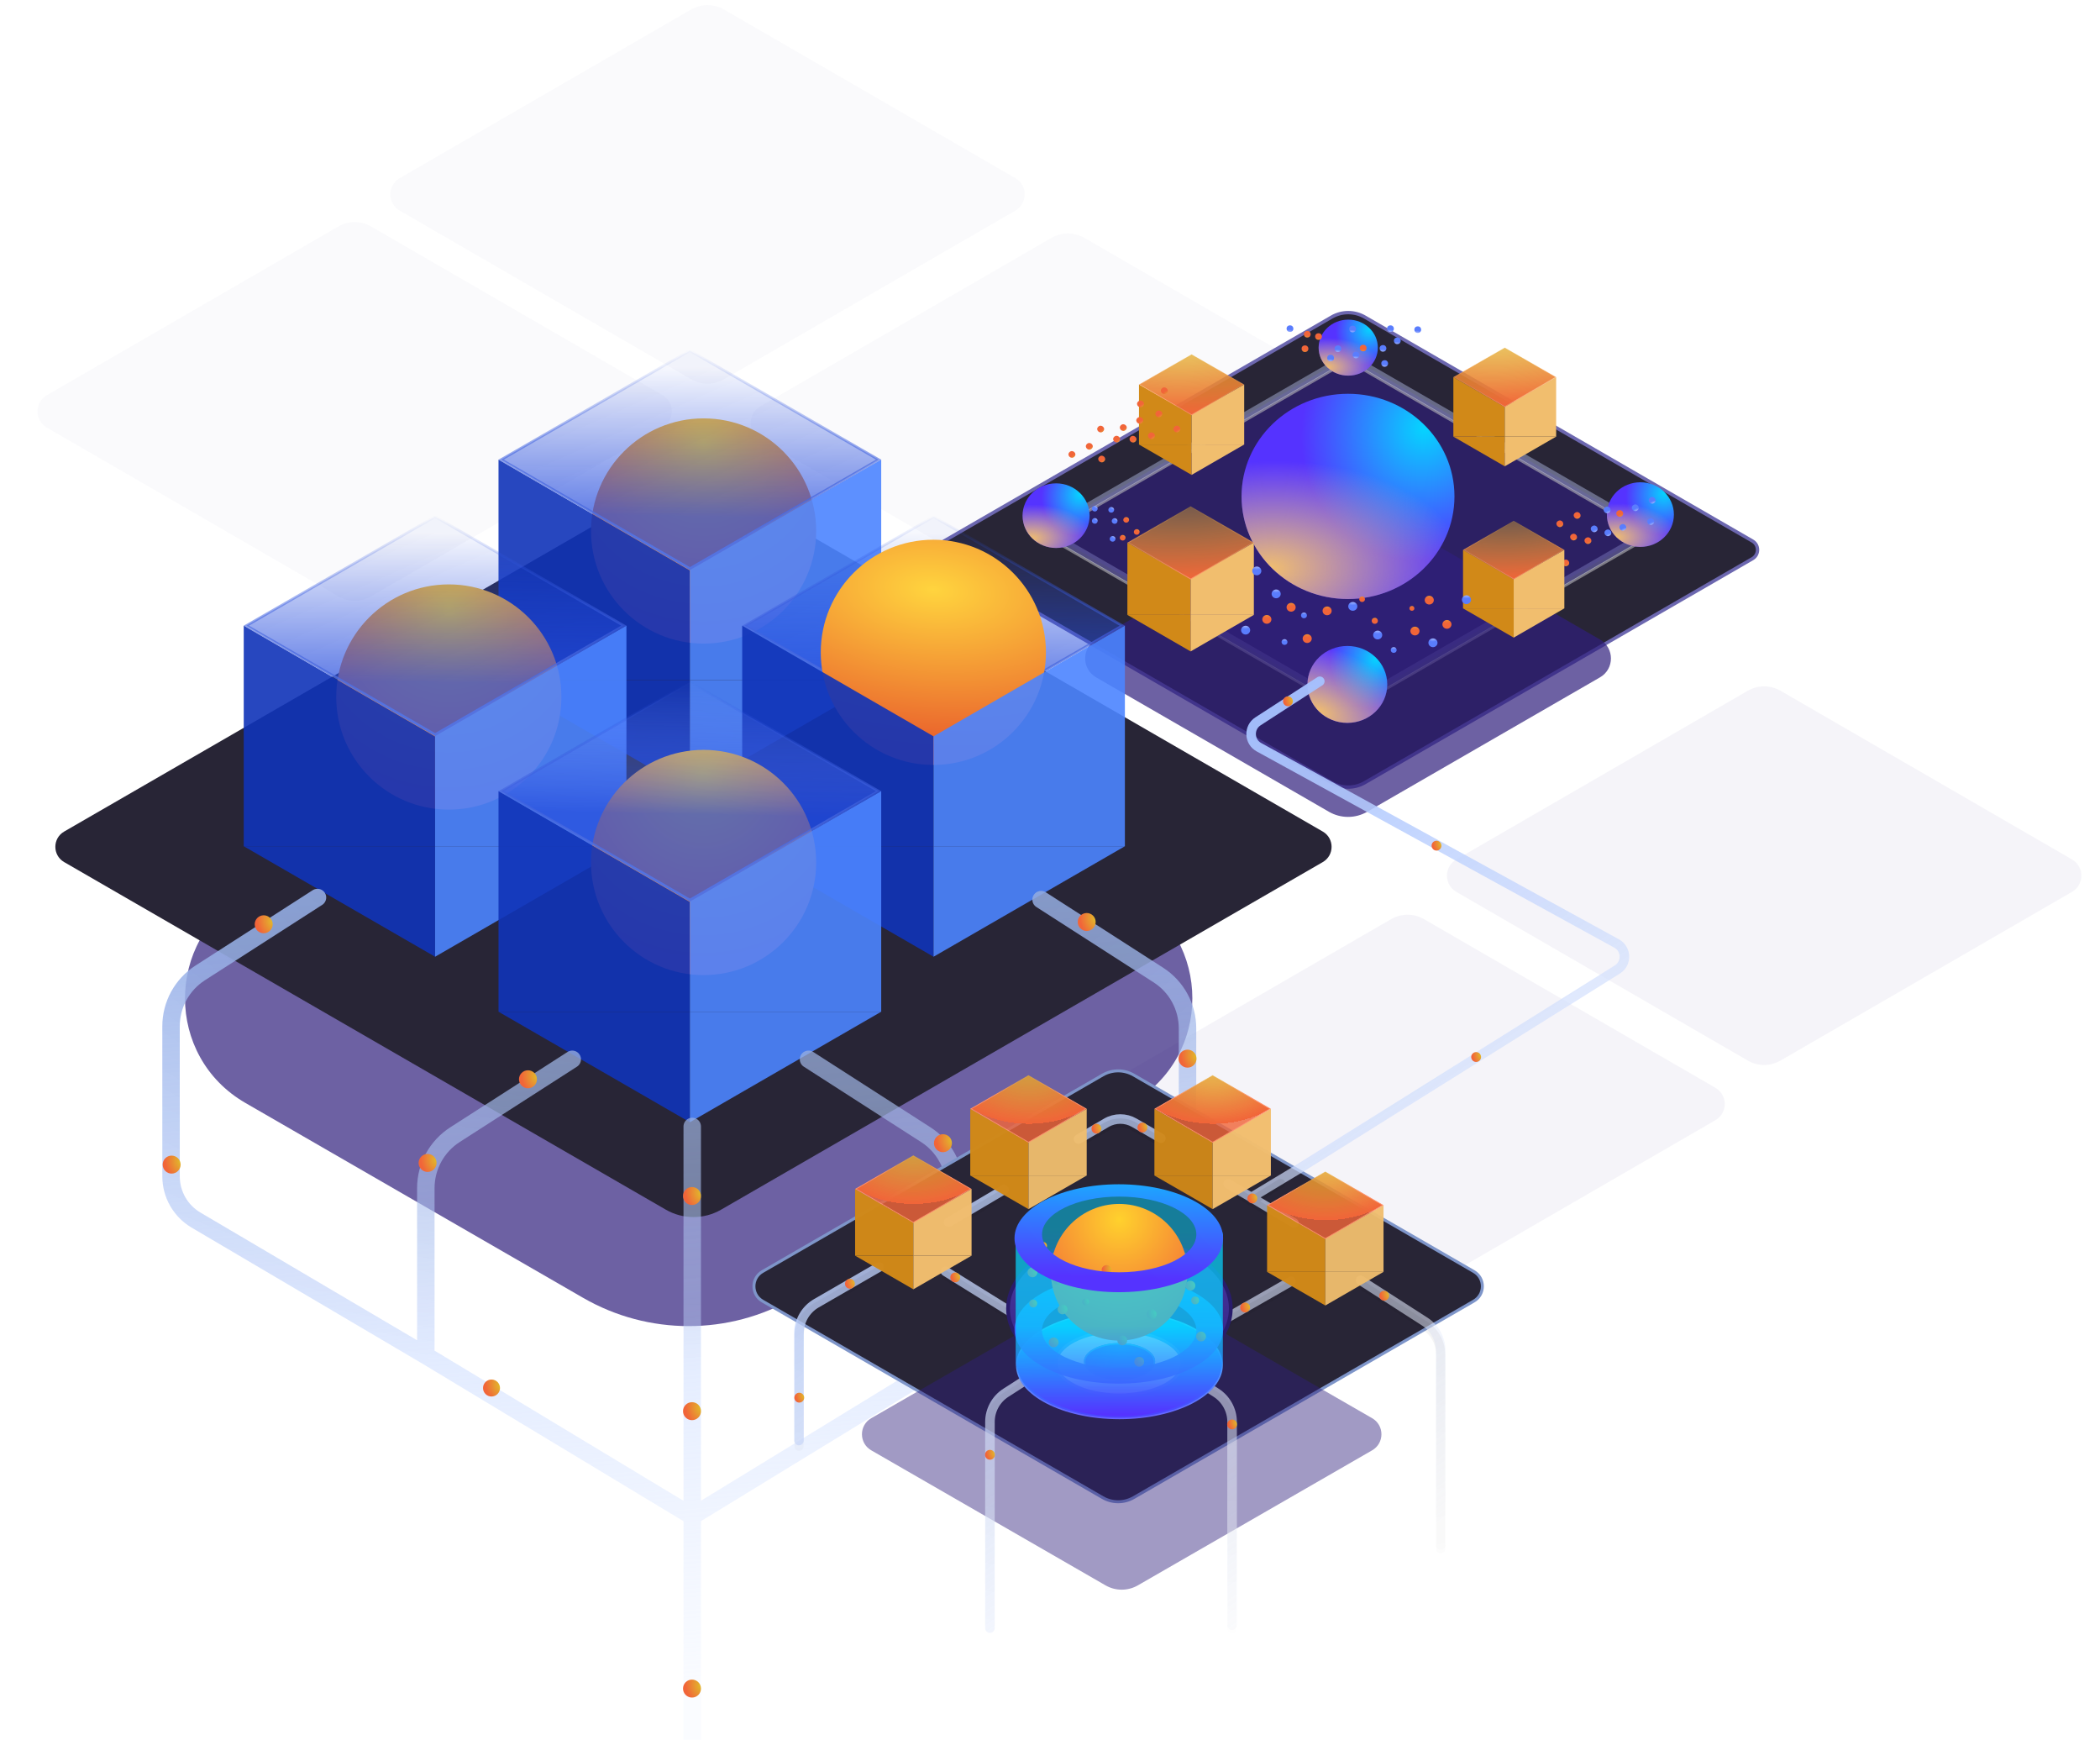 <svg width="1113" height="922" viewBox="0 0 1113 922" fill="none" xmlns="http://www.w3.org/2000/svg">
<g filter="url(#filter0_f)">
<path d="M130.065 473.567L309.023 370.301C343.664 350.312 386.336 350.312 420.977 370.301L599.935 473.567C642.619 498.197 642.619 559.803 599.935 584.433L420.977 687.699C386.336 707.688 343.664 707.688 309.023 687.699L130.065 584.433C87.381 559.803 87.381 498.197 130.065 473.567Z" fill="#2F1F7D" fill-opacity="0.7"/>
</g>
<path opacity="0.02" d="M402.853 215.405L557.297 126.036C562.681 122.921 569.319 122.921 574.703 126.036L729.147 215.405C735.756 219.23 735.756 228.77 729.147 232.595L574.703 321.964C569.319 325.079 562.681 325.079 557.297 321.964L402.853 232.595C396.244 228.77 396.244 219.23 402.853 215.405Z" fill="#2F1F7D"/>
<path opacity="0.02" d="M211.853 94.405L366.297 5.036C371.681 1.921 378.319 1.921 383.703 5.036L538.147 94.405C544.756 98.23 544.756 107.77 538.147 111.595L383.703 200.964C378.319 204.079 371.681 204.079 366.297 200.964L211.853 111.595C205.244 107.77 205.244 98.23 211.853 94.405Z" fill="#2F1F7D"/>
<path opacity="0.02" d="M24.853 209.405L179.297 120.036C184.681 116.921 191.319 116.921 196.703 120.036L351.147 209.405C357.756 213.23 357.756 222.77 351.147 226.595L196.703 315.964C191.319 319.079 184.681 319.079 179.297 315.964L24.853 226.595C18.244 222.77 18.244 213.23 24.853 209.405Z" fill="#2F1F7D"/>
<path opacity="0.05" d="M582.853 576.405L737.297 487.036C742.681 483.921 749.319 483.921 754.703 487.036L909.147 576.405C915.756 580.23 915.756 589.77 909.147 593.595L754.703 682.964C749.319 686.079 742.681 686.079 737.297 682.964L582.853 593.595C576.244 589.77 576.244 580.23 582.853 576.405Z" fill="#2F1F7D"/>
<path opacity="0.05" d="M771.853 455.405L926.297 366.036C931.681 362.921 938.319 362.921 943.703 366.036L1098.15 455.405C1104.76 459.23 1104.76 468.77 1098.15 472.595L943.703 561.964C938.319 565.079 931.681 565.079 926.297 561.964L771.853 472.595C765.244 468.77 765.244 459.23 771.853 455.405Z" fill="#2F1F7D"/>
<path d="M705.8 167.995L500.328 286.682C496.726 288.763 496.726 293.964 500.328 296.045L705.8 414.732C711.221 417.863 717.9 417.863 723.321 414.732L928.793 296.045C932.396 293.964 932.396 288.763 928.793 286.682L723.321 167.995C717.9 164.864 711.221 164.864 705.8 167.995Z" fill="#282536" stroke="#6C67AF" stroke-width="1.776"/>
<path opacity="0.4" d="M559.96 277.944L707.852 192.554C712.003 190.157 717.118 190.157 721.27 192.554L869.161 277.944C871.812 279.474 871.812 283.299 869.161 284.83L721.27 370.219C717.118 372.616 712.003 372.616 707.852 370.219L559.96 284.83C557.31 283.299 557.31 279.474 559.96 277.944Z" fill="#2F1F7D" stroke="#C7D3FF" stroke-width="3.775"/>
<g opacity="0.4" filter="url(#filter1_f)">
<path d="M559.96 280.539L707.852 195.15C712.003 192.753 717.118 192.753 721.27 195.15L869.161 280.539C871.812 282.069 871.812 285.895 869.161 287.425L721.27 372.814C717.118 375.211 712.003 375.211 707.852 372.814L559.96 287.425C557.31 285.895 557.31 282.069 559.96 280.539Z" fill="#2F1F7D"/>
<path d="M559.96 280.539L707.852 195.15C712.003 192.753 717.118 192.753 721.27 195.15L869.161 280.539C871.812 282.069 871.812 285.895 869.161 287.425L721.27 372.814C717.118 375.211 712.003 375.211 707.852 372.814L559.96 287.425C557.31 285.895 557.31 282.069 559.96 280.539Z" stroke="white" stroke-width="1.322"/>
</g>
<g filter="url(#filter2_d)">
<ellipse cx="714.565" cy="169.755" rx="15.691" ry="14.838" fill="url(#paint0_radial)"/>
<ellipse cx="714.565" cy="169.755" rx="15.691" ry="14.838" fill="url(#paint1_radial)"/>
</g>
<g filter="url(#filter3_f)">
<path d="M580.928 338.88L704.352 267.633C710.614 264.019 718.328 264.019 724.589 267.633L848.014 338.88C855.725 343.331 855.725 354.462 848.014 358.913L724.589 430.159C718.328 433.774 710.614 433.774 704.352 430.159L580.928 358.913C573.216 354.462 573.216 343.331 580.928 338.88Z" fill="#2F1F7D" fill-opacity="0.7"/>
</g>
<g filter="url(#filter4_d)">
<ellipse cx="714.097" cy="348.212" rx="21.143" ry="20.378" fill="url(#paint2_radial)"/>
<ellipse cx="714.097" cy="348.212" rx="21.143" ry="20.378" fill="url(#paint3_radial)"/>
</g>
<g filter="url(#filter5_d)">
<ellipse cx="869.404" cy="258.211" rx="17.764" ry="17.12" fill="url(#paint4_radial)"/>
<ellipse cx="869.404" cy="258.211" rx="17.764" ry="17.12" fill="url(#paint5_radial)"/>
</g>
<ellipse rx="1.482" ry="1.519" transform="matrix(0.417 -0.909 0.92 0.392 580.237 276.022)" fill="url(#paint6_radial)"/>
<ellipse rx="1.482" ry="1.519" transform="matrix(0.417 -0.909 0.92 0.392 561.535 267.628)" fill="url(#paint7_radial)"/>
<ellipse rx="1.482" ry="1.519" transform="matrix(0.417 -0.909 0.92 0.392 563.602 278.779)" fill="url(#paint8_radial)"/>
<ellipse rx="1.482" ry="1.519" transform="matrix(0.417 -0.909 0.92 0.392 580.227 269.548)" fill="url(#paint9_radial)"/>
<ellipse rx="1.482" ry="1.519" transform="matrix(0.417 -0.909 0.92 0.392 588.966 270.157)" fill="url(#paint10_radial)"/>
<ellipse rx="1.482" ry="1.519" transform="matrix(0.417 -0.909 0.92 0.392 590.759 276.075)" fill="url(#paint11_radial)"/>
<ellipse rx="1.482" ry="1.519" transform="matrix(0.417 -0.909 0.92 0.392 572.501 266.351)" fill="url(#paint12_radial)"/>
<ellipse rx="1.482" ry="1.519" transform="matrix(0.417 -0.909 0.92 0.392 589.686 285.539)" fill="url(#paint13_radial)"/>
<ellipse rx="1.482" ry="1.519" transform="matrix(0.417 -0.909 0.92 0.392 571.372 275.47)" fill="url(#paint14_radial)"/>
<ellipse rx="1.482" ry="1.519" transform="matrix(0.417 -0.909 0.92 0.392 595.016 284.943)" fill="url(#paint15_radial)"/>
<ellipse rx="1.482" ry="1.519" transform="matrix(0.417 -0.909 0.92 0.392 596.886 275.468)" fill="url(#paint16_radial)"/>
<ellipse rx="1.482" ry="1.519" transform="matrix(0.417 -0.909 0.92 0.392 603.338 295.614)" fill="url(#paint17_radial)"/>
<ellipse rx="1.482" ry="1.519" transform="matrix(0.417 -0.909 0.92 0.392 602.465 281.875)" fill="url(#paint18_radial)"/>
<ellipse rx="1.761" ry="1.788" transform="matrix(0.56 0.828 -0.847 0.532 851.771 270.211)" fill="url(#paint19_radial)"/>
<ellipse rx="1.761" ry="1.788" transform="matrix(0.56 0.828 -0.847 0.532 875.637 265.095)" fill="url(#paint20_radial)"/>
<ellipse rx="1.761" ry="1.788" transform="matrix(0.56 0.828 -0.847 0.532 874.901 276.373)" fill="url(#paint21_radial)"/>
<ellipse rx="1.761" ry="1.788" transform="matrix(0.56 0.828 -0.847 0.532 860.104 279.437)" fill="url(#paint22_radial)"/>
<ellipse rx="1.761" ry="1.788" transform="matrix(0.56 0.828 -0.847 0.532 852.183 282.336)" fill="url(#paint23_radial)"/>
<ellipse rx="1.761" ry="1.788" transform="matrix(0.56 0.828 -0.847 0.532 844.937 280.236)" fill="url(#paint24_radial)"/>
<ellipse rx="1.761" ry="1.788" transform="matrix(0.56 0.828 -0.847 0.532 866.708 269.047)" fill="url(#paint25_radial)"/>
<ellipse rx="1.761" ry="1.788" transform="matrix(0.56 0.828 -0.847 0.532 835.889 273.111)" fill="url(#paint26_radial)"/>
<ellipse rx="1.761" ry="1.788" transform="matrix(0.56 0.828 -0.847 0.532 858.471 272.099)" fill="url(#paint27_radial)"/>
<ellipse rx="1.761" ry="1.788" transform="matrix(0.56 0.828 -0.847 0.532 826.721 277.548)" fill="url(#paint28_radial)"/>
<ellipse rx="1.761" ry="1.788" transform="matrix(0.56 0.828 -0.847 0.532 841.613 286.484)" fill="url(#paint29_radial)"/>
<ellipse rx="1.761" ry="1.788" transform="matrix(0.56 0.828 -0.847 0.532 834.009 284.59)" fill="url(#paint30_radial)"/>
<ellipse rx="1.761" ry="1.788" transform="matrix(0.56 0.828 -0.847 0.532 829.864 298.286)" fill="url(#paint31_radial)"/>
<path d="M603.664 235.55V203.741L631.542 219.722V235.55H603.664Z" fill="#D18918"/>
<path d="M631.542 235.55V251.646L603.664 235.55H631.542Z" fill="#D18918"/>
<path d="M631.542 235.55V251.646L659.42 235.55H631.542Z" fill="#F1BE6E"/>
<path d="M659.42 235.55V203.741L631.542 219.569V235.55H659.42Z" fill="#F1BE6E"/>
<path d="M631.542 219.767L604.048 203.742L631.542 187.868L659.036 203.742L631.542 219.767Z" fill="url(#paint32_radial)" stroke="url(#paint33_radial)" stroke-width="0.385"/>
<path d="M770.282 231.367V199.818L797.52 215.668V231.367H770.282Z" fill="#D18918"/>
<path d="M797.52 231.367V247.092L770.282 231.367H797.52Z" fill="#D18918"/>
<path d="M797.52 231.367V247.092L824.757 231.367H797.52Z" fill="#F1BE6E"/>
<path d="M824.757 231.367V199.818L797.519 215.517V231.367H824.757Z" fill="#F1BE6E"/>
<path d="M797.52 215.476L770.657 199.819L797.52 184.309L824.382 199.819L797.52 215.476Z" fill="url(#paint34_radial)" stroke="url(#paint35_radial)" stroke-width="0.376"/>
<ellipse rx="1.742" ry="1.807" transform="matrix(0.074 0.997 -0.998 0.069 736.953 174.152)" fill="url(#paint36_radial)"/>
<ellipse rx="1.742" ry="1.807" transform="matrix(0.074 0.997 -0.998 0.069 683.69 174.152)" fill="url(#paint37_radial)"/>
<ellipse rx="1.742" ry="1.807" transform="matrix(0.074 0.997 -0.998 0.069 751.411 174.675)" fill="url(#paint38_radial)"/>
<ellipse rx="1.742" ry="1.807" transform="matrix(0.074 0.997 -0.998 0.069 733.882 192.614)" fill="url(#paint39_radial)"/>
<ellipse rx="1.742" ry="1.807" transform="matrix(0.074 0.997 -0.998 0.069 732.978 184.602)" fill="url(#paint40_radial)"/>
<ellipse rx="1.742" ry="1.807" transform="matrix(0.074 0.997 -0.998 0.069 718.701 188.086)" fill="url(#paint41_radial)"/>
<ellipse rx="1.742" ry="1.807" transform="matrix(0.074 0.997 -0.998 0.069 709.123 184.777)" fill="url(#paint42_radial)"/>
<ellipse rx="1.742" ry="1.807" transform="matrix(0.074 0.997 -0.998 0.069 740.568 180.596)" fill="url(#paint43_radial)"/>
<ellipse rx="1.742" ry="1.807" transform="matrix(0.074 0.997 -0.998 0.069 716.894 174.326)" fill="url(#paint44_radial)"/>
<ellipse rx="1.742" ry="1.807" transform="matrix(0.074 0.997 -0.998 0.069 722.496 184.429)" fill="url(#paint45_radial)"/>
<ellipse rx="1.742" ry="1.807" transform="matrix(0.074 0.997 -0.998 0.069 698.823 178.332)" fill="url(#paint46_radial)"/>
<ellipse rx="1.742" ry="1.807" transform="matrix(0.074 0.997 -0.998 0.069 691.643 184.777)" fill="url(#paint47_radial)"/>
<ellipse rx="1.742" ry="1.807" transform="matrix(0.074 0.997 -0.998 0.069 705.229 189.71)" fill="url(#paint48_radial)"/>
<ellipse rx="1.742" ry="1.807" transform="matrix(0.074 0.997 -0.998 0.069 692.859 177.113)" fill="url(#paint49_radial)"/>
<g filter="url(#filter6_d)">
<g filter="url(#filter7_d)">
<ellipse cx="714.441" cy="232.126" rx="56.425" ry="54.382" fill="url(#paint50_radial)"/>
<ellipse cx="714.441" cy="232.126" rx="56.425" ry="54.382" fill="url(#paint51_radial)"/>
</g>
</g>
<path d="M775.404 322.368V291.374L802.257 306.945V322.368H775.404Z" fill="#D18918"/>
<path d="M802.257 322.368V337.871L775.405 322.368H802.257Z" fill="#D18918"/>
<path d="M802.257 322.368V337.871L829.109 322.368H802.257Z" fill="#F1BE6E"/>
<path d="M829.109 322.368V291.374L802.257 306.797V322.368H829.109Z" fill="#F1BE6E"/>
<path d="M802.257 306.811L775.774 291.375L802.257 276.085L828.739 291.375L802.257 306.811Z" fill="url(#paint52_radial)" stroke="url(#paint53_radial)" stroke-width="0.371"/>
<path d="M597.51 325.822V287.526L631.028 306.766V325.822H597.51Z" fill="#D18918"/>
<path d="M631.028 325.822V345.174L597.51 325.822H631.028Z" fill="#D18918"/>
<path d="M631.028 325.822V345.174L664.547 325.822H631.028Z" fill="#F1BE6E"/>
<path d="M664.547 325.822V287.526L631.028 306.583V325.822H664.547Z" fill="#F1BE6E"/>
<path d="M631.028 306.795L597.971 287.527L631.028 268.441L664.086 287.527L631.028 306.795Z" fill="url(#paint54_radial)" stroke="url(#paint55_radial)" stroke-width="0.463"/>
<ellipse rx="1.776" ry="1.773" transform="matrix(0.738 0.675 -0.702 0.712 604.47 214.022)" fill="url(#paint56_radial)"/>
<ellipse rx="1.776" ry="1.773" transform="matrix(0.738 0.675 -0.702 0.712 617.083 207.042)" fill="url(#paint57_radial)"/>
<ellipse rx="1.776" ry="1.773" transform="matrix(0.738 0.675 -0.702 0.712 623.746 227.339)" fill="url(#paint58_radial)"/>
<ellipse rx="1.776" ry="1.773" transform="matrix(0.738 0.675 -0.702 0.712 610.266 230.903)" fill="url(#paint59_radial)"/>
<ellipse rx="1.776" ry="1.773" transform="matrix(0.738 0.675 -0.702 0.712 600.498 232.723)" fill="url(#paint60_radial)"/>
<ellipse rx="1.776" ry="1.773" transform="matrix(0.738 0.675 -0.702 0.712 595.346 226.568)" fill="url(#paint61_radial)"/>
<ellipse rx="1.776" ry="1.773" transform="matrix(0.738 0.675 -0.702 0.712 614.199 219.323)" fill="url(#paint62_radial)"/>
<ellipse rx="1.776" ry="1.773" transform="matrix(0.738 0.675 -0.702 0.712 583.353 227.359)" fill="url(#paint63_radial)"/>
<ellipse rx="1.776" ry="1.773" transform="matrix(0.738 0.675 -0.702 0.712 604.066 222.779)" fill="url(#paint64_radial)"/>
<ellipse rx="1.776" ry="1.773" transform="matrix(0.738 0.675 -0.702 0.712 577.335 236.503)" fill="url(#paint65_radial)"/>
<ellipse rx="1.776" ry="1.773" transform="matrix(0.738 0.675 -0.702 0.712 591.804 232.693)" fill="url(#paint66_radial)"/>
<ellipse rx="1.776" ry="1.773" transform="matrix(0.738 0.675 -0.702 0.712 568.119 240.798)" fill="url(#paint67_radial)"/>
<ellipse rx="1.776" ry="1.773" transform="matrix(0.738 0.675 -0.702 0.712 583.907 243.238)" fill="url(#paint68_radial)"/>
<ellipse rx="2.327" ry="2.41" transform="matrix(-0.158 -0.987 0.989 -0.147 692.814 338.382)" fill="url(#paint69_radial)"/>
<ellipse rx="1.27" ry="1.315" transform="matrix(-0.158 -0.987 0.989 -0.147 748.309 322.372)" fill="url(#paint70_radial)"/>
<ellipse rx="2.327" ry="2.41" transform="matrix(-0.158 -0.987 0.989 -0.147 757.509 318.003)" fill="url(#paint71_radial)"/>
<ellipse rx="2.327" ry="2.41" transform="matrix(-0.158 -0.987 0.989 -0.147 671.426 328.203)" fill="url(#paint72_radial)"/>
<ellipse rx="1.461" ry="1.513" transform="matrix(-0.158 -0.987 0.989 -0.147 721.918 317.515)" fill="url(#paint73_radial)"/>
<ellipse rx="2.327" ry="2.41" transform="matrix(-0.158 -0.987 0.989 -0.147 660.176 333.91)" fill="url(#paint74_radial)"/>
<ellipse rx="2.327" ry="2.41" transform="matrix(-0.158 -0.987 0.989 -0.147 777.225 317.787)" fill="url(#paint75_radial)"/>
<ellipse rx="2.327" ry="2.41" transform="matrix(-0.158 -0.987 0.989 -0.147 684.294 321.793)" fill="url(#paint76_radial)"/>
<ellipse rx="2.327" ry="2.41" transform="matrix(-0.158 -0.987 0.989 -0.147 730.173 336.494)" fill="url(#paint77_radial)"/>
<ellipse rx="1.511" ry="1.565" transform="matrix(-0.158 -0.987 0.989 -0.147 738.654 344.418)" fill="url(#paint78_radial)"/>
<ellipse rx="1.511" ry="1.565" transform="matrix(-0.158 -0.987 0.989 -0.147 680.798 340.196)" fill="url(#paint79_radial)"/>
<ellipse rx="1.511" ry="1.565" transform="matrix(-0.158 -0.987 0.989 -0.147 691.1 326.088)" fill="url(#paint80_radial)"/>
<ellipse rx="2.327" ry="2.41" transform="matrix(-0.158 -0.987 0.989 -0.147 759.47 340.604)" fill="url(#paint81_radial)"/>
<ellipse rx="2.327" ry="2.41" transform="matrix(-0.158 -0.987 0.989 -0.147 703.368 323.682)" fill="url(#paint82_radial)"/>
<ellipse rx="2.327" ry="2.41" transform="matrix(-0.158 -0.987 0.989 -0.147 749.92 334.375)" fill="url(#paint83_radial)"/>
<ellipse rx="1.588" ry="1.644" transform="matrix(-0.158 -0.987 0.989 -0.147 728.637 328.964)" fill="url(#paint84_radial)"/>
<ellipse rx="2.327" ry="2.41" transform="matrix(-0.158 -0.987 0.989 -0.147 766.88 330.851)" fill="url(#paint85_radial)"/>
<ellipse rx="2.327" ry="2.41" transform="matrix(-0.158 -0.987 0.989 -0.147 676.369 314.694)" fill="url(#paint86_radial)"/>
<ellipse rx="2.327" ry="2.41" transform="matrix(-0.158 -0.987 0.989 -0.147 666.098 302.523)" fill="url(#paint87_radial)"/>
<ellipse rx="2.327" ry="2.41" transform="matrix(-0.158 -0.987 0.989 -0.147 716.983 321.313)" fill="url(#paint88_radial)"/>
<g filter="url(#filter8_d)">
<ellipse cx="559.726" cy="258.782" rx="17.764" ry="17.12" fill="url(#paint89_radial)"/>
<ellipse cx="559.726" cy="258.782" rx="17.764" ry="17.12" fill="url(#paint90_radial)"/>
</g>
<path d="M34.006 440.635L352.879 256.467C361.95 251.228 373.126 251.228 382.197 256.467L701.07 440.635C707.296 444.231 707.296 453.217 701.07 456.813L382.197 640.982C373.127 646.221 361.95 646.221 352.879 640.982L34.006 456.813C27.78 453.217 27.78 444.231 34.006 440.635Z" fill="#282536"/>
<circle cx="372.907" cy="281.373" r="59.673" fill="url(#paint91_radial)"/>
<path opacity="0.9" d="M264.212 360.448V243.552L365.628 302.28V360.448H264.212Z" fill="#1034B8"/>
<path opacity="0.9" d="M365.628 360.448V419L264.213 360.448H365.628Z" fill="#1034B8"/>
<path opacity="0.9" d="M365.628 360.448V419L467.043 360.448H365.628Z" fill="#4C84FF"/>
<path opacity="0.9" d="M467.043 360.448V243.552L365.628 301.72V360.448H467.043Z" fill="#4C84FF"/>
<path d="M365.628 301.295L265.613 243.552L365.628 185.809L465.642 243.552L365.628 301.295Z" fill="url(#paint92_linear)" stroke="url(#paint93_linear)" stroke-width="1.401"/>
<circle cx="237.874" cy="369.341" r="59.673" fill="url(#paint94_radial)"/>
<path opacity="0.9" d="M129.179 448.416V331.52L230.595 390.248V448.416H129.179Z" fill="#1034B8"/>
<path opacity="0.9" d="M230.595 448.416V506.968L129.179 448.416H230.595Z" fill="#1034B8"/>
<path opacity="0.9" d="M230.595 448.416V506.968L332.01 448.416H230.595Z" fill="#4C84FF"/>
<path opacity="0.9" d="M332.01 448.416V331.52L230.594 389.688V448.416H332.01Z" fill="#4C84FF"/>
<path d="M230.595 389.263L130.58 331.52L230.595 273.777L330.609 331.52L230.595 389.263Z" fill="url(#paint95_linear)" stroke="url(#paint96_linear)" stroke-width="1.401"/>
<path d="M494.778 389.295L394.764 331.552L494.778 273.808L594.793 331.552L494.778 389.295Z" fill="url(#paint97_linear)" stroke="url(#paint98_linear)" stroke-width="1.401"/>
<g filter="url(#filter9_d)">
<circle cx="494.673" cy="341.672" r="59.673" fill="url(#paint99_radial)"/>
</g>
<path opacity="0.9" d="M393.363 448.416V331.52L494.778 390.172V448.416H393.363Z" fill="#1034B8"/>
<path opacity="0.9" d="M494.778 448.416V506.968L393.363 448.416H494.778Z" fill="#1034B8"/>
<path opacity="0.9" d="M494.778 448.416V506.968L596.194 448.416H494.778Z" fill="#4C84FF"/>
<path opacity="0.9" d="M596.193 448.416V331.52L494.778 390.168V448.416H596.193Z" fill="#4C84FF"/>
<circle cx="372.907" cy="457.028" r="59.673" fill="url(#paint100_radial)"/>
<path opacity="0.9" d="M264.212 536.104V419.208L365.628 477.935V536.104H264.212Z" fill="#1034B8"/>
<path opacity="0.9" d="M365.628 536.104V594.656L264.213 536.104H365.628Z" fill="#1034B8"/>
<path opacity="0.9" d="M365.628 536.104V594.656L467.043 536.104H365.628Z" fill="#4C84FF"/>
<path opacity="0.9" d="M467.043 536.104V419.208L365.628 477.376V536.104H467.043Z" fill="#4C84FF"/>
<path d="M365.628 476.951L265.613 419.207L365.628 361.464L465.642 419.207L365.628 476.951Z" fill="url(#paint101_linear)" stroke="url(#paint102_linear)" stroke-width="1.401"/>
<g filter="url(#filter10_i)">
<path d="M428.517 557.323L490.675 597.266C500.3 603.451 506.119 614.107 506.119 625.548V714.294M506.119 714.294L366.883 799.461M506.119 714.294L617.08 642.653C624.752 637.7 629.386 629.191 629.386 620.059V540.942C629.386 529.501 623.568 518.845 613.942 512.66L551.784 472.717M366.883 799.461L225.686 714.294M366.883 799.461V682.637V592.903M366.883 799.461V922M168.255 471.596L106.096 511.539C96.471 517.724 90.652 528.38 90.652 539.822V619.341C90.652 628.863 95.688 637.675 103.891 642.51L225.686 714.294M225.686 714.294V625.548C225.686 614.107 231.505 603.451 241.13 597.266L303.288 557.323" stroke="url(#paint103_linear)" stroke-width="9.245" stroke-linecap="round"/>
</g>
<g filter="url(#filter11_i)">
<path d="M428.517 557.323L490.675 597.266C500.3 603.451 506.119 614.107 506.119 625.549V714.295M506.119 714.295L366.883 799.461M506.119 714.295L617.08 642.654C624.752 637.7 629.386 629.192 629.386 620.059V540.942C629.386 529.501 623.568 518.845 613.942 512.66L551.784 472.717M366.883 799.461L225.686 714.295M366.883 799.461V682.637V592.903M366.883 799.461V922M168.255 471.597L106.096 511.54C96.471 517.725 90.652 528.381 90.652 539.822V619.341C90.652 628.863 95.688 637.676 103.891 642.511L225.686 714.295M225.686 714.295V625.549C225.686 614.107 231.505 603.451 241.13 597.266L303.288 557.323" stroke="url(#paint104_radial)" stroke-opacity="0.2" stroke-width="9.245" stroke-linecap="round"/>
</g>
<circle cx="90.972" cy="617.114" r="4.763" fill="url(#paint105_radial)"/>
<circle cx="139.763" cy="489.763" r="4.763" fill="url(#paint106_radial)"/>
<circle cx="226.624" cy="616.227" r="4.763" fill="url(#paint107_radial)"/>
<circle cx="279.821" cy="571.896" r="4.763" fill="url(#paint108_radial)"/>
<circle cx="629.387" cy="560.965" r="4.763" fill="url(#paint109_radial)"/>
<circle cx="575.952" cy="488.554" r="4.763" fill="url(#paint110_radial)"/>
<circle cx="366.763" cy="633.763" r="4.763" fill="url(#paint111_radial)"/>
<circle cx="366.763" cy="894.763" r="4.763" fill="url(#paint112_radial)"/>
<circle cx="499.5" cy="718.5" r="4.5" fill="url(#paint113_radial)"/>
<circle cx="499.763" cy="605.763" r="4.763" fill="url(#paint114_radial)"/>
<circle cx="366.763" cy="747.763" r="4.763" fill="url(#paint115_radial)"/>
<circle cx="260.5" cy="735.5" r="4.5" fill="url(#paint116_radial)"/>
<path d="M404.104 673.783L584.424 569.637C589.497 566.707 595.747 566.707 600.82 569.637L781.14 673.783C787.16 677.26 787.16 685.948 781.14 689.425L600.82 793.571C595.747 796.5 589.497 796.5 584.424 793.571L404.104 689.425C398.084 685.948 398.084 677.26 404.104 673.783Z" fill="#282536" stroke="#7E95C9" stroke-width="1.563"/>
<g opacity="0.9" filter="url(#filter12_f)">
<path d="M461.754 751.498L585.926 679.941C591.233 676.883 597.767 676.883 603.074 679.941L727.246 751.498C733.797 755.273 733.797 764.727 727.246 768.502L603.074 840.059C597.767 843.117 591.233 843.117 585.926 840.059L461.754 768.502C455.203 764.727 455.203 755.273 461.754 751.498Z" fill="#2F1F7D" fill-opacity="0.5"/>
</g>
<path d="M571.593 603.599L586.349 594.97C590.923 592.295 596.582 592.285 601.165 594.944L615.292 603.139M532.111 630.355L502.748 647.681M465.949 671.371L432.673 690.591C426.982 693.879 423.477 699.952 423.477 706.524V763.318M567.147 716.143L533.127 738.004C527.859 741.389 524.674 747.221 524.674 753.483V862.726M650.865 627.288L663.246 634.5M685.824 648.064L663.246 634.5M635.685 706.713L684.29 678.884M501.061 673.671L555.34 707.403M721.09 678.424L755.109 700.285C760.377 703.67 763.562 709.502 763.562 715.764V818.714M610.539 716.143L644.558 738.004C649.826 741.389 653.011 747.221 653.011 753.483V861.193M663.246 634.5L689.746 618.5L857.183 513.734C862.363 510.493 862.145 502.878 856.788 499.939L667.246 395.945C661.938 393.032 661.663 385.508 666.745 382.216L699.5 361" stroke="url(#paint117_linear)" stroke-width="5.06" stroke-linecap="round"/>
<g filter="url(#filter13_i)">
<path d="M571.593 603.599L586.349 594.97C590.923 592.295 596.582 592.285 601.165 594.944L615.292 603.139M532.111 630.355L502.748 647.681M465.949 671.371L432.673 690.591C426.982 693.879 423.477 699.952 423.477 706.524V764.314M567.147 716.143L533.127 738.004C527.859 741.389 524.674 747.221 524.674 753.483V862.726M650.865 627.288L663.246 634.5M685.824 648.064L663.246 634.5M635.685 706.713L684.29 678.884M501.061 673.671L555.34 707.403M721.09 678.424L755.109 700.285C760.377 703.67 763.562 709.502 763.562 715.764V818.714M610.539 716.143L644.558 738.004C649.826 741.389 653.011 747.221 653.011 753.483V861.193M663.246 634.5L678.746 625" stroke="url(#paint118_radial)" stroke-opacity="0.5" stroke-width="4.816" stroke-linecap="round"/>
</g>
<path opacity="0.98" d="M514.236 622.896V587.53L545.096 605.298V622.896H514.236Z" fill="#D18918"/>
<path opacity="0.98" d="M545.096 622.896V640.713L514.236 622.896H545.096Z" fill="#D18918"/>
<path opacity="0.95" d="M545.096 622.896V640.713L575.957 622.896H545.096Z" fill="#F1BE6E"/>
<path opacity="0.95" d="M575.957 622.896V587.53L545.096 605.129V622.896H575.957Z" fill="#F1BE6E"/>
<path d="M545.096 605.272L514.661 587.531L545.096 569.959L575.532 587.531L545.096 605.272Z" fill="url(#paint119_radial)" stroke="url(#paint120_radial)" stroke-width="0.426"/>
<path opacity="0.98" d="M453.21 665.368V630.003L484.071 647.77V665.368H453.21Z" fill="#D18918"/>
<path opacity="0.98" d="M484.07 665.368V683.186L453.21 665.368H484.07Z" fill="#D18918"/>
<path opacity="0.98" d="M484.07 665.368V683.186L514.931 665.368H484.07Z" fill="#F1BE6E"/>
<path opacity="0.98" d="M514.931 665.368V630.003L484.071 647.601V665.368H514.931Z" fill="#F1BE6E"/>
<path d="M484.071 647.744L453.635 630.004L484.071 612.432L514.506 630.004L484.071 647.744Z" fill="url(#paint121_radial)" stroke="url(#paint122_radial)" stroke-width="0.426"/>
<path opacity="0.95" d="M611.835 622.896V587.53L642.696 605.298V622.896H611.835Z" fill="#D18918"/>
<path opacity="0.95" d="M642.695 622.896V640.713L611.835 622.896H642.695Z" fill="#D18918"/>
<path opacity="0.98" d="M642.695 622.896V640.713L673.556 622.896H642.695Z" fill="#F1BE6E"/>
<path opacity="0.98" d="M673.556 622.896V587.53L642.695 605.129V622.896H673.556Z" fill="#F1BE6E"/>
<path d="M642.696 605.272L612.26 587.531L642.696 569.959L673.131 587.531L642.696 605.272Z" fill="url(#paint123_radial)" stroke="url(#paint124_radial)" stroke-width="0.426"/>
<path opacity="0.98" d="M671.551 673.954V638.589L702.411 656.356V673.954H671.551Z" fill="#D18918"/>
<path opacity="0.98" d="M702.411 673.954V691.772L671.551 673.954H702.411Z" fill="#D18918"/>
<path opacity="0.95" d="M702.411 673.954V691.772L733.272 673.954H702.411Z" fill="#F1BE6E"/>
<path opacity="0.95" d="M733.271 673.954V638.589L702.411 656.187V673.954H733.271Z" fill="#F1BE6E"/>
<path d="M702.411 656.33L671.976 638.59L702.411 621.018L732.847 638.59L702.411 656.33Z" fill="url(#paint125_radial)" stroke="url(#paint126_radial)" stroke-width="0.426"/>
<circle cx="506.274" cy="676.891" r="2.607" fill="url(#paint127_radial)"/>
<path d="M652.321 693.382C652.321 703.749 645.879 713.266 635.191 720.238C624.513 727.205 609.701 731.546 593.289 731.546C576.878 731.546 562.066 727.205 551.387 720.238C540.699 713.266 534.257 703.749 534.257 693.382C534.257 683.015 540.699 673.498 551.387 666.525C562.066 659.559 576.878 655.217 593.289 655.217C609.701 655.217 624.513 659.559 635.191 666.525C645.879 673.498 652.321 683.015 652.321 693.382Z" fill="url(#paint128_linear)" stroke="#291C6B" stroke-width="1.993"/>
<circle cx="581.099" cy="598.079" r="2.607" fill="url(#paint129_radial)"/>
<circle cx="605.48" cy="597.466" r="2.607" fill="url(#paint130_radial)"/>
<circle cx="761.353" cy="448.107" r="2.607" fill="url(#paint131_radial)"/>
<circle cx="682.607" cy="371.607" r="2.607" fill="url(#paint132_radial)"/>
<circle cx="782.353" cy="560.107" r="2.607" fill="url(#paint133_radial)"/>
<circle cx="663.743" cy="635.032" r="2.607" fill="url(#paint134_radial)"/>
<circle cx="450.464" cy="680.264" r="2.607" fill="url(#paint135_radial)"/>
<circle cx="423.607" cy="740.607" r="2.607" fill="url(#paint136_radial)"/>
<circle cx="659.911" cy="692.837" r="2.607" fill="url(#paint137_radial)"/>
<circle cx="733.607" cy="686.607" r="2.607" fill="url(#paint138_radial)"/>
<circle cx="653.011" cy="754.782" r="2.607" fill="url(#paint139_radial)"/>
<circle cx="524.674" cy="770.882" r="2.607" fill="url(#paint140_radial)"/>
<path d="M647.721 723.427C647.721 731.108 641.745 738.157 631.872 743.307C622.018 748.448 608.377 751.639 593.289 751.639C578.201 751.639 564.561 748.448 554.706 743.307C544.833 738.157 538.857 731.108 538.857 723.427C538.857 715.745 544.833 708.697 554.706 703.546C564.561 698.405 578.201 695.214 593.289 695.214C608.377 695.214 622.018 698.405 631.872 703.546C641.745 708.697 647.721 715.745 647.721 723.427Z" fill="url(#paint141_linear)" stroke="url(#paint142_linear)" stroke-width="0.767"/>
<path d="M626.485 722.277C626.485 726.713 622.99 730.92 616.907 734.064C610.863 737.188 602.459 739.143 593.135 739.143C583.811 739.143 575.408 737.188 569.364 734.064C563.281 730.92 559.786 726.713 559.786 722.277C559.786 717.841 563.281 713.634 569.364 710.49C575.408 707.366 583.811 705.411 593.135 705.411C602.459 705.411 610.863 707.366 616.907 710.49C622.99 713.634 626.485 717.841 626.485 722.277Z" fill="url(#paint143_linear)" stroke="url(#paint144_linear)" stroke-width="1.533"/>
<path opacity="0.7" d="M538.321 653.278L565.077 633.882L593.597 632.042L626.716 635.338L648.105 653.278V656.421L620.851 676.086L593.597 680.187L562.164 674.207L538.321 656.421V653.278Z" fill="url(#paint145_linear)"/>
<g filter="url(#filter14_d)">
<ellipse cx="593.363" cy="719.55" rx="18.86" ry="9.736" fill="url(#paint146_radial)"/>
<path d="M611.84 719.55C611.84 722.022 609.891 724.356 606.523 726.094C603.175 727.823 598.523 728.903 593.363 728.903C588.204 728.903 583.552 727.823 580.204 726.094C576.836 724.356 574.887 722.022 574.887 719.55C574.887 717.079 576.836 714.745 580.204 713.006C583.552 711.278 588.204 710.197 593.363 710.197C598.523 710.197 603.175 711.278 606.523 713.006C609.891 714.745 611.84 717.079 611.84 719.55Z" stroke="url(#paint147_linear)" stroke-width="0.767"/>
</g>
<path opacity="0.92" fill-rule="evenodd" clip-rule="evenodd" d="M592.964 733.171C623.492 733.171 648.239 720.368 648.239 704.575C648.239 688.782 623.492 675.979 592.964 675.979C562.436 675.979 537.688 688.782 537.688 704.575C537.688 720.368 562.436 733.171 592.964 733.171ZM593.167 724.947C615.752 724.947 634.06 715.968 634.06 704.891C634.06 693.814 615.752 684.835 593.167 684.835C570.583 684.835 552.274 693.814 552.274 704.891C552.274 715.968 570.583 724.947 593.167 724.947Z" fill="url(#paint148_linear)"/>
<g filter="url(#filter15_d)">
<circle cx="593.168" cy="674.156" r="36.205" fill="url(#paint149_radial)"/>
</g>
<circle cx="547.214" cy="674.204" r="2.607" fill="url(#paint150_radial)"/>
<circle cx="552.825" cy="660.188" r="2.084" fill="url(#paint151_radial)"/>
<circle cx="636.145" cy="658.104" r="2.607" fill="url(#paint152_radial)"/>
<circle cx="630.932" cy="681.257" r="2.607" fill="url(#paint153_radial)"/>
<circle cx="563.16" cy="693.83" r="2.607" fill="url(#paint154_radial)"/>
<circle cx="547.61" cy="690.7" r="2.084" fill="url(#paint155_radial)"/>
<circle cx="560.554" cy="678.191" r="2.607" fill="url(#paint156_radial)"/>
<circle cx="575.385" cy="689.857" r="1.826" fill="url(#paint157_radial)"/>
<circle cx="586.467" cy="672.977" r="2.607" fill="url(#paint158_radial)"/>
<circle cx="633.431" cy="689.071" r="2.084" fill="url(#paint159_radial)"/>
<circle cx="594.802" cy="710.264" r="2.607" fill="url(#paint160_radial)"/>
<circle cx="558.451" cy="711.31" r="2.607" fill="url(#paint161_radial)"/>
<circle cx="610.384" cy="696.436" r="2.607" fill="url(#paint162_radial)"/>
<circle cx="603.793" cy="721.583" r="2.607" fill="url(#paint163_radial)"/>
<circle cx="636.561" cy="708.214" r="2.607" fill="url(#paint164_radial)"/>
<path fill-rule="evenodd" clip-rule="evenodd" d="M558.407 670.911L538.321 653.891V720.59H538.322C538.388 737.096 562.94 750.466 593.217 750.466C623.535 750.466 648.113 737.06 648.113 720.523V698.897H648.105V653.891L627.713 670.911L593.597 680.647L558.407 670.911Z" fill="url(#paint165_linear)"/>
<g filter="url(#filter16_d)">
<path fill-rule="evenodd" clip-rule="evenodd" d="M592.964 683.162C623.492 683.162 648.239 670.359 648.239 654.566C648.239 638.773 623.492 625.97 592.964 625.97C562.436 625.97 537.688 638.773 537.688 654.566C537.688 670.359 562.436 683.162 592.964 683.162ZM593.167 672.611C615.752 672.611 634.06 663.632 634.06 652.555C634.06 641.479 615.752 632.5 593.167 632.5C570.583 632.5 552.274 641.479 552.274 652.555C552.274 663.632 570.583 672.611 593.167 672.611Z" fill="url(#paint166_linear)"/>
</g>
<defs>
<filter id="filter0_f" x="0.052" y="257.309" width="729.896" height="543.382" filterUnits="userSpaceOnUse" color-interpolation-filters="sRGB">
<feFlood flood-opacity="0" result="BackgroundImageFix"/>
<feBlend mode="normal" in="SourceGraphic" in2="BackgroundImageFix" result="shape"/>
<feGaussianBlur stdDeviation="49" result="effect1_foregroundBlur"/>
</filter>
<filter id="filter1_f" x="548.06" y="183.439" width="333.002" height="201.086" filterUnits="userSpaceOnUse" color-interpolation-filters="sRGB">
<feFlood flood-opacity="0" result="BackgroundImageFix"/>
<feBlend mode="normal" in="SourceGraphic" in2="BackgroundImageFix" result="shape"/>
<feGaussianBlur stdDeviation="4.626" result="effect1_foregroundBlur"/>
</filter>
<filter id="filter2_d" x="687.67" y="154.917" width="53.79" height="55.337" filterUnits="userSpaceOnUse" color-interpolation-filters="sRGB">
<feFlood flood-opacity="0" result="BackgroundImageFix"/>
<feColorMatrix in="SourceAlpha" type="matrix" values="0 0 0 0 0 0 0 0 0 0 0 0 0 0 0 0 0 0 127 0" result="hardAlpha"/>
<feMorphology radius="1.807" operator="dilate" in="SourceAlpha" result="effect1_dropShadow"/>
<feOffset dy="14.457"/>
<feGaussianBlur stdDeviation="4.699"/>
<feColorMatrix type="matrix" values="0 0 0 0 0 0 0 0 0 0 0 0 0 0 0 0 0 0 0.2 0"/>
<feBlend mode="normal" in2="BackgroundImageFix" result="effect1_dropShadow"/>
<feBlend mode="normal" in="SourceGraphic" in2="effect1_dropShadow" result="shape"/>
</filter>
<filter id="filter3_f" x="529.965" y="219.744" width="369.011" height="258.304" filterUnits="userSpaceOnUse" color-interpolation-filters="sRGB">
<feFlood flood-opacity="0" result="BackgroundImageFix"/>
<feBlend mode="normal" in="SourceGraphic" in2="BackgroundImageFix" result="shape"/>
<feGaussianBlur stdDeviation="22.589" result="effect1_foregroundBlur"/>
</filter>
<filter id="filter4_d" x="681.749" y="327.834" width="64.696" height="66.417" filterUnits="userSpaceOnUse" color-interpolation-filters="sRGB">
<feFlood flood-opacity="0" result="BackgroundImageFix"/>
<feColorMatrix in="SourceAlpha" type="matrix" values="0 0 0 0 0 0 0 0 0 0 0 0 0 0 0 0 0 0 127 0" result="hardAlpha"/>
<feMorphology radius="1.807" operator="dilate" in="SourceAlpha" result="effect1_dropShadow"/>
<feOffset dy="14.457"/>
<feGaussianBlur stdDeviation="4.699"/>
<feColorMatrix type="matrix" values="0 0 0 0 0 0 0 0 0 0 0 0 0 0 0 0 0 0 0.2 0"/>
<feBlend mode="normal" in2="BackgroundImageFix" result="effect1_dropShadow"/>
<feBlend mode="normal" in="SourceGraphic" in2="effect1_dropShadow" result="shape"/>
</filter>
<filter id="filter5_d" x="840.436" y="241.09" width="57.936" height="59.902" filterUnits="userSpaceOnUse" color-interpolation-filters="sRGB">
<feFlood flood-opacity="0" result="BackgroundImageFix"/>
<feColorMatrix in="SourceAlpha" type="matrix" values="0 0 0 0 0 0 0 0 0 0 0 0 0 0 0 0 0 0 127 0" result="hardAlpha"/>
<feMorphology radius="1.807" operator="dilate" in="SourceAlpha" result="effect1_dropShadow"/>
<feOffset dy="14.457"/>
<feGaussianBlur stdDeviation="4.699"/>
<feColorMatrix type="matrix" values="0 0 0 0 0 0 0 0 0 0 0 0 0 0 0 0 0 0 0.2 0"/>
<feBlend mode="normal" in2="BackgroundImageFix" result="effect1_dropShadow"/>
<feBlend mode="normal" in="SourceGraphic" in2="effect1_dropShadow" result="shape"/>
</filter>
<filter id="filter6_d" x="630.076" y="174.684" width="167.536" height="165.772" filterUnits="userSpaceOnUse" color-interpolation-filters="sRGB">
<feFlood flood-opacity="0" result="BackgroundImageFix"/>
<feColorMatrix in="SourceAlpha" type="matrix" values="0 0 0 0 0 0 0 0 0 0 0 0 0 0 0 0 0 0 127 0" result="hardAlpha"/>
<feOffset dy="23.685"/>
<feGaussianBlur stdDeviation="13.373"/>
<feColorMatrix type="matrix" values="0 0 0 0 0 0 0 0 0 0 0 0 0 0 0 0 0 0 0.8 0"/>
<feBlend mode="normal" in2="BackgroundImageFix" result="effect1_dropShadow"/>
<feBlend mode="normal" in="SourceGraphic" in2="effect1_dropShadow" result="shape"/>
</filter>
<filter id="filter7_d" x="638.138" y="165.095" width="152.607" height="148.52" filterUnits="userSpaceOnUse" color-interpolation-filters="sRGB">
<feFlood flood-opacity="0" result="BackgroundImageFix"/>
<feColorMatrix in="SourceAlpha" type="matrix" values="0 0 0 0 0 0 0 0 0 0 0 0 0 0 0 0 0 0 127 0" result="hardAlpha"/>
<feMorphology radius="1.807" operator="dilate" in="SourceAlpha" result="effect1_dropShadow"/>
<feOffset dy="7.229"/>
<feGaussianBlur stdDeviation="9.036"/>
<feColorMatrix type="matrix" values="0 0 0 0 0.322 0 0 0 0 0.227 0 0 0 0 1 0 0 0 0.4 0"/>
<feBlend mode="normal" in2="BackgroundImageFix" result="effect1_dropShadow"/>
<feBlend mode="normal" in="SourceGraphic" in2="effect1_dropShadow" result="shape"/>
</filter>
<filter id="filter8_d" x="530.758" y="241.661" width="57.936" height="59.902" filterUnits="userSpaceOnUse" color-interpolation-filters="sRGB">
<feFlood flood-opacity="0" result="BackgroundImageFix"/>
<feColorMatrix in="SourceAlpha" type="matrix" values="0 0 0 0 0 0 0 0 0 0 0 0 0 0 0 0 0 0 127 0" result="hardAlpha"/>
<feMorphology radius="1.807" operator="dilate" in="SourceAlpha" result="effect1_dropShadow"/>
<feOffset dy="14.457"/>
<feGaussianBlur stdDeviation="4.699"/>
<feColorMatrix type="matrix" values="0 0 0 0 0 0 0 0 0 0 0 0 0 0 0 0 0 0 0.2 0"/>
<feBlend mode="normal" in2="BackgroundImageFix" result="effect1_dropShadow"/>
<feBlend mode="normal" in="SourceGraphic" in2="effect1_dropShadow" result="shape"/>
</filter>
<filter id="filter9_d" x="367" y="218" width="255.345" height="255.345" filterUnits="userSpaceOnUse" color-interpolation-filters="sRGB">
<feFlood flood-opacity="0" result="BackgroundImageFix"/>
<feColorMatrix in="SourceAlpha" type="matrix" values="0 0 0 0 0 0 0 0 0 0 0 0 0 0 0 0 0 0 127 0" result="hardAlpha"/>
<feMorphology radius="8" operator="dilate" in="SourceAlpha" result="effect1_dropShadow"/>
<feOffset dy="4"/>
<feGaussianBlur stdDeviation="30"/>
<feColorMatrix type="matrix" values="0 0 0 0 0.996 0 0 0 0 0.804 0 0 0 0 0.239 0 0 0 1 0"/>
<feBlend mode="normal" in2="BackgroundImageFix" result="effect1_dropShadow"/>
<feBlend mode="normal" in="SourceGraphic" in2="effect1_dropShadow" result="shape"/>
</filter>
<filter id="filter10_i" x="86.03" y="466.973" width="547.979" height="463.649" filterUnits="userSpaceOnUse" color-interpolation-filters="sRGB">
<feFlood flood-opacity="0" result="BackgroundImageFix"/>
<feBlend mode="normal" in="SourceGraphic" in2="BackgroundImageFix" result="shape"/>
<feColorMatrix in="SourceAlpha" type="matrix" values="0 0 0 0 0 0 0 0 0 0 0 0 0 0 0 0 0 0 127 0" result="hardAlpha"/>
<feOffset dy="4"/>
<feGaussianBlur stdDeviation="2"/>
<feComposite in2="hardAlpha" operator="arithmetic" k2="-1" k3="1"/>
<feColorMatrix type="matrix" values="0 0 0 0 0 0 0 0 0 0 0 0 0 0 0 0 0 0 0.15 0"/>
<feBlend mode="normal" in2="shape" result="effect1_innerShadow"/>
</filter>
<filter id="filter11_i" x="86.03" y="466.974" width="547.979" height="463.649" filterUnits="userSpaceOnUse" color-interpolation-filters="sRGB">
<feFlood flood-opacity="0" result="BackgroundImageFix"/>
<feBlend mode="normal" in="SourceGraphic" in2="BackgroundImageFix" result="shape"/>
<feColorMatrix in="SourceAlpha" type="matrix" values="0 0 0 0 0 0 0 0 0 0 0 0 0 0 0 0 0 0 127 0" result="hardAlpha"/>
<feOffset dy="4"/>
<feGaussianBlur stdDeviation="2"/>
<feComposite in2="hardAlpha" operator="arithmetic" k2="-1" k3="1"/>
<feColorMatrix type="matrix" values="0 0 0 0 0 0 0 0 0 0 0 0 0 0 0 0 0 0 0.15 0"/>
<feBlend mode="normal" in2="shape" result="effect1_innerShadow"/>
</filter>
<filter id="filter12_f" x="402.511" y="623.317" width="383.978" height="273.365" filterUnits="userSpaceOnUse" color-interpolation-filters="sRGB">
<feFlood flood-opacity="0" result="BackgroundImageFix"/>
<feBlend mode="normal" in="SourceGraphic" in2="BackgroundImageFix" result="shape"/>
<feGaussianBlur stdDeviation="27.165" result="effect1_foregroundBlur"/>
</filter>
<filter id="filter13_i" x="421.068" y="590.549" width="344.901" height="276.669" filterUnits="userSpaceOnUse" color-interpolation-filters="sRGB">
<feFlood flood-opacity="0" result="BackgroundImageFix"/>
<feBlend mode="normal" in="SourceGraphic" in2="BackgroundImageFix" result="shape"/>
<feColorMatrix in="SourceAlpha" type="matrix" values="0 0 0 0 0 0 0 0 0 0 0 0 0 0 0 0 0 0 127 0" result="hardAlpha"/>
<feOffset dy="2.084"/>
<feGaussianBlur stdDeviation="1.042"/>
<feComposite in2="hardAlpha" operator="arithmetic" k2="-1" k3="1"/>
<feColorMatrix type="matrix" values="0 0 0 0 0 0 0 0 0 0 0 0 0 0 0 0 0 0 0.15 0"/>
<feBlend mode="normal" in2="shape" result="effect1_innerShadow"/>
</filter>
<filter id="filter14_d" x="568.984" y="706.134" width="48.758" height="30.513" filterUnits="userSpaceOnUse" color-interpolation-filters="sRGB">
<feFlood flood-opacity="0" result="BackgroundImageFix"/>
<feColorMatrix in="SourceAlpha" type="matrix" values="0 0 0 0 0 0 0 0 0 0 0 0 0 0 0 0 0 0 127 0" result="hardAlpha"/>
<feOffset dy="1.84"/>
<feGaussianBlur stdDeviation="2.76"/>
<feColorMatrix type="matrix" values="0 0 0 0 0 0 0 0 0 0 0 0 0 0 0 0 0 0 0.25 0"/>
<feBlend mode="normal" in2="BackgroundImageFix" result="effect1_dropShadow"/>
<feBlend mode="normal" in="SourceGraphic" in2="effect1_dropShadow" result="shape"/>
</filter>
<filter id="filter15_d" x="540.293" y="621.282" width="105.749" height="105.749" filterUnits="userSpaceOnUse" color-interpolation-filters="sRGB">
<feFlood flood-opacity="0" result="BackgroundImageFix"/>
<feColorMatrix in="SourceAlpha" type="matrix" values="0 0 0 0 0 0 0 0 0 0 0 0 0 0 0 0 0 0 127 0" result="hardAlpha"/>
<feMorphology radius="2.084" operator="dilate" in="SourceAlpha" result="effect1_dropShadow"/>
<feOffset/>
<feGaussianBlur stdDeviation="7.293"/>
<feColorMatrix type="matrix" values="0 0 0 0 1 0 0 0 0 0.812 0 0 0 0 0.176 0 0 0 1 0"/>
<feBlend mode="normal" in2="BackgroundImageFix" result="effect1_dropShadow"/>
<feBlend mode="normal" in="SourceGraphic" in2="effect1_dropShadow" result="shape"/>
</filter>
<filter id="filter16_d" x="537.688" y="625.97" width="110.551" height="58.755" filterUnits="userSpaceOnUse" color-interpolation-filters="sRGB">
<feFlood flood-opacity="0" result="BackgroundImageFix"/>
<feColorMatrix in="SourceAlpha" type="matrix" values="0 0 0 0 0 0 0 0 0 0 0 0 0 0 0 0 0 0 127 0" result="hardAlpha"/>
<feOffset dy="1.563"/>
<feColorMatrix type="matrix" values="0 0 0 0 0 0 0 0 0 0 0 0 0 0 0 0 0 0 0.1 0"/>
<feBlend mode="normal" in2="BackgroundImageFix" result="effect1_dropShadow"/>
<feBlend mode="normal" in="SourceGraphic" in2="effect1_dropShadow" result="shape"/>
</filter>
<radialGradient id="paint0_radial" cx="0" cy="0" r="1" gradientUnits="userSpaceOnUse" gradientTransform="translate(725.911 159.788) rotate(113.241) scale(19.549 17.899)">
<stop stop-color="#05D5FF"/>
<stop offset="1" stop-color="#5533FF"/>
</radialGradient>
<radialGradient id="paint1_radial" cx="0" cy="0" r="1" gradientUnits="userSpaceOnUse" gradientTransform="translate(702.945 180.199) rotate(-91.482) scale(15.545 28.599)">
<stop stop-color="#F1BE6E"/>
<stop offset="1" stop-color="#F4CB8B" stop-opacity="0"/>
</radialGradient>
<radialGradient id="paint2_radial" cx="0" cy="0" r="1" gradientUnits="userSpaceOnUse" gradientTransform="translate(729.385 334.524) rotate(112.848) scale(26.771 24.189)">
<stop stop-color="#05D5FF"/>
<stop offset="1" stop-color="#5533FF"/>
</radialGradient>
<radialGradient id="paint3_radial" cx="0" cy="0" r="1" gradientUnits="userSpaceOnUse" gradientTransform="translate(698.438 362.556) rotate(-68.246) scale(34.469 61.615)">
<stop stop-color="#F1BE6E"/>
<stop offset="1" stop-color="#F4CB8B" stop-opacity="0"/>
</radialGradient>
<radialGradient id="paint4_radial" cx="0" cy="0" r="1" gradientUnits="userSpaceOnUse" gradientTransform="translate(882.249 246.711) rotate(112.848) scale(22.491 20.323)">
<stop stop-color="#05D5FF"/>
<stop offset="1" stop-color="#5533FF"/>
</radialGradient>
<radialGradient id="paint5_radial" cx="0" cy="0" r="1" gradientUnits="userSpaceOnUse" gradientTransform="translate(856.249 270.261) rotate(-91.454) scale(17.936 32.376)">
<stop stop-color="#F1BE6E"/>
<stop offset="1" stop-color="#F4CB8B" stop-opacity="0"/>
</radialGradient>
<radialGradient id="paint6_radial" cx="0" cy="0" r="1" gradientUnits="userSpaceOnUse" gradientTransform="translate(2.964 1.072) rotate(162.24) scale(2.552 3.37)">
<stop stop-color="#FFFEFC"/>
<stop offset="1" stop-color="#5A7DFD"/>
</radialGradient>
<radialGradient id="paint7_radial" cx="0" cy="0" r="1" gradientUnits="userSpaceOnUse" gradientTransform="translate(2.964 1.072) rotate(162.24) scale(2.552 3.37)">
<stop stop-color="#FFFEFC"/>
<stop offset="1" stop-color="#5A7DFD"/>
</radialGradient>
<radialGradient id="paint8_radial" cx="0" cy="0" r="1" gradientUnits="userSpaceOnUse" gradientTransform="translate(2.964 1.072) rotate(162.24) scale(2.552 3.37)">
<stop stop-color="#FFFEFC"/>
<stop offset="1" stop-color="#5A7DFD"/>
</radialGradient>
<radialGradient id="paint9_radial" cx="0" cy="0" r="1" gradientUnits="userSpaceOnUse" gradientTransform="translate(2.964 1.072) rotate(162.24) scale(2.552 3.37)">
<stop stop-color="#FFFEFC"/>
<stop offset="1" stop-color="#5A7DFD"/>
</radialGradient>
<radialGradient id="paint10_radial" cx="0" cy="0" r="1" gradientUnits="userSpaceOnUse" gradientTransform="translate(2.964 1.072) rotate(162.24) scale(2.552 3.37)">
<stop stop-color="#FFFEFC"/>
<stop offset="1" stop-color="#5A7DFD"/>
</radialGradient>
<radialGradient id="paint11_radial" cx="0" cy="0" r="1" gradientUnits="userSpaceOnUse" gradientTransform="translate(2.964 1.072) rotate(162.24) scale(2.552 3.37)">
<stop stop-color="#FFFEFC"/>
<stop offset="1" stop-color="#5A7DFD"/>
</radialGradient>
<radialGradient id="paint12_radial" cx="0" cy="0" r="1" gradientUnits="userSpaceOnUse" gradientTransform="translate(2.964 1.072) rotate(162.24) scale(2.552 3.37)">
<stop stop-color="#FFFEFC"/>
<stop offset="1" stop-color="#5A7DFD"/>
</radialGradient>
<radialGradient id="paint13_radial" cx="0" cy="0" r="1" gradientUnits="userSpaceOnUse" gradientTransform="translate(2.964 1.072) rotate(162.24) scale(2.552 3.37)">
<stop stop-color="#FFFEFC"/>
<stop offset="1" stop-color="#5A7DFD"/>
</radialGradient>
<radialGradient id="paint14_radial" cx="0" cy="0" r="1" gradientUnits="userSpaceOnUse" gradientTransform="translate(2.964 1.072) rotate(162.24) scale(2.552 3.37)">
<stop stop-color="#E1B92B"/>
<stop offset="1" stop-color="#F16539"/>
</radialGradient>
<radialGradient id="paint15_radial" cx="0" cy="0" r="1" gradientUnits="userSpaceOnUse" gradientTransform="translate(2.964 1.072) rotate(162.24) scale(2.552 3.37)">
<stop stop-color="#E1B92B"/>
<stop offset="1" stop-color="#F16539"/>
</radialGradient>
<radialGradient id="paint16_radial" cx="0" cy="0" r="1" gradientUnits="userSpaceOnUse" gradientTransform="translate(2.964 1.072) rotate(162.24) scale(2.552 3.37)">
<stop stop-color="#E1B92B"/>
<stop offset="1" stop-color="#F16539"/>
</radialGradient>
<radialGradient id="paint17_radial" cx="0" cy="0" r="1" gradientUnits="userSpaceOnUse" gradientTransform="translate(2.964 1.072) rotate(162.24) scale(2.552 3.37)">
<stop stop-color="#E1B92B"/>
<stop offset="1" stop-color="#F16539"/>
</radialGradient>
<radialGradient id="paint18_radial" cx="0" cy="0" r="1" gradientUnits="userSpaceOnUse" gradientTransform="translate(2.964 1.072) rotate(162.24) scale(2.552 3.37)">
<stop stop-color="#E1B92B"/>
<stop offset="1" stop-color="#F16539"/>
</radialGradient>
<radialGradient id="paint19_radial" cx="0" cy="0" r="1" gradientUnits="userSpaceOnUse" gradientTransform="translate(3.523 1.262) rotate(162.405) scale(3.031 3.97)">
<stop stop-color="#FFFEFC"/>
<stop offset="1" stop-color="#5A7DFD"/>
</radialGradient>
<radialGradient id="paint20_radial" cx="0" cy="0" r="1" gradientUnits="userSpaceOnUse" gradientTransform="translate(3.523 1.262) rotate(162.405) scale(3.031 3.97)">
<stop stop-color="#FFFEFC"/>
<stop offset="1" stop-color="#5A7DFD"/>
</radialGradient>
<radialGradient id="paint21_radial" cx="0" cy="0" r="1" gradientUnits="userSpaceOnUse" gradientTransform="translate(3.523 1.262) rotate(162.405) scale(3.031 3.97)">
<stop stop-color="#FFFEFC"/>
<stop offset="1" stop-color="#5A7DFD"/>
</radialGradient>
<radialGradient id="paint22_radial" cx="0" cy="0" r="1" gradientUnits="userSpaceOnUse" gradientTransform="translate(3.523 1.262) rotate(162.405) scale(3.031 3.97)">
<stop stop-color="#FFFEFC"/>
<stop offset="1" stop-color="#5A7DFD"/>
</radialGradient>
<radialGradient id="paint23_radial" cx="0" cy="0" r="1" gradientUnits="userSpaceOnUse" gradientTransform="translate(3.523 1.262) rotate(162.405) scale(3.031 3.97)">
<stop stop-color="#FFFEFC"/>
<stop offset="1" stop-color="#5A7DFD"/>
</radialGradient>
<radialGradient id="paint24_radial" cx="0" cy="0" r="1" gradientUnits="userSpaceOnUse" gradientTransform="translate(3.523 1.262) rotate(162.405) scale(3.031 3.97)">
<stop stop-color="#FFFEFC"/>
<stop offset="1" stop-color="#5A7DFD"/>
</radialGradient>
<radialGradient id="paint25_radial" cx="0" cy="0" r="1" gradientUnits="userSpaceOnUse" gradientTransform="translate(3.523 1.262) rotate(162.405) scale(3.031 3.97)">
<stop stop-color="#FFFEFC"/>
<stop offset="1" stop-color="#5A7DFD"/>
</radialGradient>
<radialGradient id="paint26_radial" cx="0" cy="0" r="1" gradientUnits="userSpaceOnUse" gradientTransform="translate(3.523 1.262) rotate(162.405) scale(3.031 3.97)">
<stop stop-color="#E1B92B"/>
<stop offset="1" stop-color="#F16539"/>
</radialGradient>
<radialGradient id="paint27_radial" cx="0" cy="0" r="1" gradientUnits="userSpaceOnUse" gradientTransform="translate(3.523 1.262) rotate(162.405) scale(3.031 3.97)">
<stop stop-color="#E1B92B"/>
<stop offset="1" stop-color="#F16539"/>
</radialGradient>
<radialGradient id="paint28_radial" cx="0" cy="0" r="1" gradientUnits="userSpaceOnUse" gradientTransform="translate(3.523 1.262) rotate(162.405) scale(3.031 3.97)">
<stop stop-color="#E1B92B"/>
<stop offset="1" stop-color="#F16539"/>
</radialGradient>
<radialGradient id="paint29_radial" cx="0" cy="0" r="1" gradientUnits="userSpaceOnUse" gradientTransform="translate(3.523 1.262) rotate(162.405) scale(3.031 3.97)">
<stop stop-color="#E1B92B"/>
<stop offset="1" stop-color="#F16539"/>
</radialGradient>
<radialGradient id="paint30_radial" cx="0" cy="0" r="1" gradientUnits="userSpaceOnUse" gradientTransform="translate(3.523 1.262) rotate(162.405) scale(3.031 3.97)">
<stop stop-color="#E1B92B"/>
<stop offset="1" stop-color="#F16539"/>
</radialGradient>
<radialGradient id="paint31_radial" cx="0" cy="0" r="1" gradientUnits="userSpaceOnUse" gradientTransform="translate(3.523 1.262) rotate(162.405) scale(3.031 3.97)">
<stop stop-color="#E1B92B"/>
<stop offset="1" stop-color="#F16539"/>
</radialGradient>
<radialGradient id="paint32_radial" cx="0" cy="0" r="1" gradientUnits="userSpaceOnUse" gradientTransform="translate(630.156 182.409) rotate(87.879) scale(37.453 107.699)">
<stop stop-color="#E1B92B" stop-opacity="0.72"/>
<stop offset="1" stop-color="#F16539"/>
</radialGradient>
<radialGradient id="paint33_radial" cx="0" cy="0" r="1" gradientUnits="userSpaceOnUse" gradientTransform="translate(631.542 179.983) rotate(91.927) scale(41.224 77.497)">
<stop offset="0" stop-color="#E1B92B" stop-opacity="0"/>
<stop offset="1" stop-color="#FF906C"/>
</radialGradient>
<radialGradient id="paint34_radial" cx="0" cy="0" r="1" gradientUnits="userSpaceOnUse" gradientTransform="translate(796.165 178.976) rotate(87.879) scale(36.593 105.225)">
<stop stop-color="#E1B92B" stop-opacity="0.72"/>
<stop offset="1" stop-color="#F16539"/>
</radialGradient>
<radialGradient id="paint35_radial" cx="0" cy="0" r="1" gradientUnits="userSpaceOnUse" gradientTransform="translate(797.52 176.606) rotate(91.927) scale(40.277 75.717)">
<stop offset="0" stop-color="#E1B92B" stop-opacity="0"/>
<stop offset="1" stop-color="#FF906C"/>
</radialGradient>
<radialGradient id="paint36_radial" cx="0" cy="0" r="1" gradientUnits="userSpaceOnUse" gradientTransform="translate(3.484 1.275) rotate(162.044) scale(3.004 4.004)">
<stop stop-color="#FFFEFC"/>
<stop offset="1" stop-color="#5A7DFD"/>
</radialGradient>
<radialGradient id="paint37_radial" cx="0" cy="0" r="1" gradientUnits="userSpaceOnUse" gradientTransform="translate(3.484 1.275) rotate(162.044) scale(3.004 4.004)">
<stop stop-color="#FFFEFC"/>
<stop offset="1" stop-color="#5A7DFD"/>
</radialGradient>
<radialGradient id="paint38_radial" cx="0" cy="0" r="1" gradientUnits="userSpaceOnUse" gradientTransform="translate(3.484 1.275) rotate(162.044) scale(3.004 4.004)">
<stop stop-color="#FFFEFC"/>
<stop offset="1" stop-color="#5A7DFD"/>
</radialGradient>
<radialGradient id="paint39_radial" cx="0" cy="0" r="1" gradientUnits="userSpaceOnUse" gradientTransform="translate(3.484 1.275) rotate(162.044) scale(3.004 4.004)">
<stop stop-color="#FFFEFC"/>
<stop offset="1" stop-color="#5A7DFD"/>
</radialGradient>
<radialGradient id="paint40_radial" cx="0" cy="0" r="1" gradientUnits="userSpaceOnUse" gradientTransform="translate(3.484 1.275) rotate(162.044) scale(3.004 4.004)">
<stop stop-color="#FFFEFC"/>
<stop offset="1" stop-color="#5A7DFD"/>
</radialGradient>
<radialGradient id="paint41_radial" cx="0" cy="0" r="1" gradientUnits="userSpaceOnUse" gradientTransform="translate(3.484 1.275) rotate(162.044) scale(3.004 4.004)">
<stop stop-color="#FFFEFC"/>
<stop offset="1" stop-color="#5A7DFD"/>
</radialGradient>
<radialGradient id="paint42_radial" cx="0" cy="0" r="1" gradientUnits="userSpaceOnUse" gradientTransform="translate(3.484 1.275) rotate(162.044) scale(3.004 4.004)">
<stop stop-color="#FFFEFC"/>
<stop offset="1" stop-color="#5A7DFD"/>
</radialGradient>
<radialGradient id="paint43_radial" cx="0" cy="0" r="1" gradientUnits="userSpaceOnUse" gradientTransform="translate(3.484 1.275) rotate(162.044) scale(3.004 4.004)">
<stop stop-color="#FFFEFC"/>
<stop offset="1" stop-color="#5A7DFD"/>
</radialGradient>
<radialGradient id="paint44_radial" cx="0" cy="0" r="1" gradientUnits="userSpaceOnUse" gradientTransform="translate(3.484 1.275) rotate(162.044) scale(3.004 4.004)">
<stop stop-color="#FFFEFC"/>
<stop offset="1" stop-color="#5A7DFD"/>
</radialGradient>
<radialGradient id="paint45_radial" cx="0" cy="0" r="1" gradientUnits="userSpaceOnUse" gradientTransform="translate(3.484 1.275) rotate(162.044) scale(3.004 4.004)">
<stop stop-color="#E1B92B"/>
<stop offset="1" stop-color="#F16539"/>
</radialGradient>
<radialGradient id="paint46_radial" cx="0" cy="0" r="1" gradientUnits="userSpaceOnUse" gradientTransform="translate(3.484 1.275) rotate(162.044) scale(3.004 4.004)">
<stop stop-color="#E1B92B"/>
<stop offset="1" stop-color="#F16539"/>
</radialGradient>
<radialGradient id="paint47_radial" cx="0" cy="0" r="1" gradientUnits="userSpaceOnUse" gradientTransform="translate(3.484 1.275) rotate(162.045) scale(3.004 4.004)">
<stop stop-color="#E1B92B"/>
<stop offset="1" stop-color="#F16539"/>
</radialGradient>
<radialGradient id="paint48_radial" cx="0" cy="0" r="1" gradientUnits="userSpaceOnUse" gradientTransform="translate(3.484 1.275) rotate(162.044) scale(3.004 4.004)">
<stop stop-color="#FFFEFC"/>
<stop offset="1" stop-color="#5A7DFD"/>
</radialGradient>
<radialGradient id="paint49_radial" cx="0" cy="0" r="1" gradientUnits="userSpaceOnUse" gradientTransform="translate(3.484 1.275) rotate(162.044) scale(3.004 4.004)">
<stop stop-color="#E1B92B"/>
<stop offset="1" stop-color="#F16539"/>
</radialGradient>
<radialGradient id="paint50_radial" cx="0" cy="0" r="1" gradientUnits="userSpaceOnUse" gradientTransform="translate(755.24 195.597) rotate(112.848) scale(71.442 64.553)">
<stop stop-color="#05D5FF"/>
<stop offset="1" stop-color="#5533FF"/>
</radialGradient>
<radialGradient id="paint51_radial" cx="0" cy="0" r="1" gradientUnits="userSpaceOnUse" gradientTransform="translate(672.654 270.403) rotate(-91.454) scale(56.972 102.841)">
<stop stop-color="#F1BE6E"/>
<stop offset="1" stop-color="#F4CB8B" stop-opacity="0"/>
</radialGradient>
<radialGradient id="paint52_radial" cx="0" cy="0" r="1" gradientUnits="userSpaceOnUse" gradientTransform="translate(800.921 270.827) rotate(87.879) scale(36.075 103.737)">
<stop stop-color="#E1B92B" stop-opacity="0.31"/>
<stop offset="1" stop-color="#F16539"/>
<stop offset="1" stop-color="#F16539" stop-opacity="0.81"/>
</radialGradient>
<radialGradient id="paint53_radial" cx="0" cy="0" r="1" gradientUnits="userSpaceOnUse" gradientTransform="translate(802.257 268.49) rotate(91.927) scale(39.708 74.646)">
<stop offset="0" stop-color="#E1B92B" stop-opacity="0"/>
<stop offset="1" stop-color="#FF906C"/>
</radialGradient>
<radialGradient id="paint54_radial" cx="0" cy="0" r="1" gradientUnits="userSpaceOnUse" gradientTransform="translate(629.362 261.878) rotate(87.879) scale(45.031 129.49)">
<stop stop-color="#E1B92B" stop-opacity="0.31"/>
<stop offset="1" stop-color="#F16539"/>
<stop offset="1" stop-color="#F16539" stop-opacity="0.81"/>
</radialGradient>
<radialGradient id="paint55_radial" cx="0" cy="0" r="1" gradientUnits="userSpaceOnUse" gradientTransform="translate(631.028 258.961) rotate(91.927) scale(49.565 93.178)">
<stop offset="0" stop-color="#E1B92B" stop-opacity="0"/>
<stop offset="1" stop-color="#FF906C"/>
</radialGradient>
<radialGradient id="paint56_radial" cx="0" cy="0" r="1" gradientUnits="userSpaceOnUse" gradientTransform="translate(3.553 1.252) rotate(162.68) scale(3.052 3.943)">
<stop stop-color="#E1B92B"/>
<stop offset="1" stop-color="#F16539"/>
</radialGradient>
<radialGradient id="paint57_radial" cx="0" cy="0" r="1" gradientUnits="userSpaceOnUse" gradientTransform="translate(3.553 1.252) rotate(162.68) scale(3.052 3.943)">
<stop stop-color="#E1B92B"/>
<stop offset="1" stop-color="#F16539"/>
</radialGradient>
<radialGradient id="paint58_radial" cx="0" cy="0" r="1" gradientUnits="userSpaceOnUse" gradientTransform="translate(3.553 1.252) rotate(162.68) scale(3.052 3.943)">
<stop stop-color="#E1B92B"/>
<stop offset="1" stop-color="#F16539"/>
</radialGradient>
<radialGradient id="paint59_radial" cx="0" cy="0" r="1" gradientUnits="userSpaceOnUse" gradientTransform="translate(3.553 1.252) rotate(162.68) scale(3.052 3.943)">
<stop stop-color="#E1B92B"/>
<stop offset="1" stop-color="#F16539"/>
</radialGradient>
<radialGradient id="paint60_radial" cx="0" cy="0" r="1" gradientUnits="userSpaceOnUse" gradientTransform="translate(3.553 1.252) rotate(162.68) scale(3.052 3.943)">
<stop stop-color="#E1B92B"/>
<stop offset="1" stop-color="#F16539"/>
</radialGradient>
<radialGradient id="paint61_radial" cx="0" cy="0" r="1" gradientUnits="userSpaceOnUse" gradientTransform="translate(3.553 1.252) rotate(162.68) scale(3.052 3.943)">
<stop stop-color="#E1B92B"/>
<stop offset="1" stop-color="#F16539"/>
</radialGradient>
<radialGradient id="paint62_radial" cx="0" cy="0" r="1" gradientUnits="userSpaceOnUse" gradientTransform="translate(3.553 1.252) rotate(162.68) scale(3.052 3.943)">
<stop stop-color="#E1B92B"/>
<stop offset="1" stop-color="#F16539"/>
</radialGradient>
<radialGradient id="paint63_radial" cx="0" cy="0" r="1" gradientUnits="userSpaceOnUse" gradientTransform="translate(3.553 1.252) rotate(162.68) scale(3.052 3.943)">
<stop stop-color="#E1B92B"/>
<stop offset="1" stop-color="#F16539"/>
</radialGradient>
<radialGradient id="paint64_radial" cx="0" cy="0" r="1" gradientUnits="userSpaceOnUse" gradientTransform="translate(3.553 1.252) rotate(162.68) scale(3.052 3.943)">
<stop stop-color="#E1B92B"/>
<stop offset="1" stop-color="#F16539"/>
</radialGradient>
<radialGradient id="paint65_radial" cx="0" cy="0" r="1" gradientUnits="userSpaceOnUse" gradientTransform="translate(3.553 1.252) rotate(162.68) scale(3.052 3.943)">
<stop stop-color="#E1B92B"/>
<stop offset="1" stop-color="#F16539"/>
</radialGradient>
<radialGradient id="paint66_radial" cx="0" cy="0" r="1" gradientUnits="userSpaceOnUse" gradientTransform="translate(3.553 1.252) rotate(162.68) scale(3.052 3.943)">
<stop stop-color="#E1B92B"/>
<stop offset="1" stop-color="#F16539"/>
</radialGradient>
<radialGradient id="paint67_radial" cx="0" cy="0" r="1" gradientUnits="userSpaceOnUse" gradientTransform="translate(3.553 1.252) rotate(162.68) scale(3.052 3.943)">
<stop stop-color="#E1B92B"/>
<stop offset="1" stop-color="#F16539"/>
</radialGradient>
<radialGradient id="paint68_radial" cx="0" cy="0" r="1" gradientUnits="userSpaceOnUse" gradientTransform="translate(3.553 1.252) rotate(162.68) scale(3.052 3.943)">
<stop stop-color="#E1B92B"/>
<stop offset="1" stop-color="#F16539"/>
</radialGradient>
<radialGradient id="paint69_radial" cx="0" cy="0" r="1" gradientUnits="userSpaceOnUse" gradientTransform="translate(4.654 1.701) rotate(162.067) scale(4.012 5.342)">
<stop stop-color="#E1B92B"/>
<stop offset="1" stop-color="#F16539"/>
</radialGradient>
<radialGradient id="paint70_radial" cx="0" cy="0" r="1" gradientUnits="userSpaceOnUse" gradientTransform="translate(2.54 0.929) rotate(162.066) scale(2.189 2.915)">
<stop stop-color="#E1B92B"/>
<stop offset="1" stop-color="#F16539"/>
</radialGradient>
<radialGradient id="paint71_radial" cx="0" cy="0" r="1" gradientUnits="userSpaceOnUse" gradientTransform="translate(4.654 1.701) rotate(162.066) scale(4.012 5.342)">
<stop stop-color="#E1B92B"/>
<stop offset="1" stop-color="#F16539"/>
</radialGradient>
<radialGradient id="paint72_radial" cx="0" cy="0" r="1" gradientUnits="userSpaceOnUse" gradientTransform="translate(4.654 1.701) rotate(162.066) scale(4.012 5.342)">
<stop stop-color="#E1B92B"/>
<stop offset="1" stop-color="#F16539"/>
</radialGradient>
<radialGradient id="paint73_radial" cx="0" cy="0" r="1" gradientUnits="userSpaceOnUse" gradientTransform="translate(2.922 1.068) rotate(162.067) scale(2.519 3.354)">
<stop stop-color="#E1B92B"/>
<stop offset="1" stop-color="#F16539"/>
</radialGradient>
<radialGradient id="paint74_radial" cx="0" cy="0" r="1" gradientUnits="userSpaceOnUse" gradientTransform="translate(4.654 1.701) rotate(162.066) scale(4.012 5.342)">
<stop stop-color="#FFFEFC"/>
<stop offset="1" stop-color="#5A7DFD"/>
</radialGradient>
<radialGradient id="paint75_radial" cx="0" cy="0" r="1" gradientUnits="userSpaceOnUse" gradientTransform="translate(4.654 1.701) rotate(162.066) scale(4.012 5.342)">
<stop stop-color="#FFFEFC"/>
<stop offset="1" stop-color="#5A7DFD"/>
</radialGradient>
<radialGradient id="paint76_radial" cx="0" cy="0" r="1" gradientUnits="userSpaceOnUse" gradientTransform="translate(4.654 1.701) rotate(162.066) scale(4.012 5.342)">
<stop stop-color="#E1B92B"/>
<stop offset="1" stop-color="#F16539"/>
</radialGradient>
<radialGradient id="paint77_radial" cx="0" cy="0" r="1" gradientUnits="userSpaceOnUse" gradientTransform="translate(4.654 1.701) rotate(162.067) scale(4.012 5.342)">
<stop stop-color="#FFFEFC"/>
<stop offset="1" stop-color="#5A7DFD"/>
</radialGradient>
<radialGradient id="paint78_radial" cx="0" cy="0" r="1" gradientUnits="userSpaceOnUse" gradientTransform="translate(3.022 1.105) rotate(162.066) scale(2.605 3.469)">
<stop stop-color="#FFFEFC"/>
<stop offset="1" stop-color="#5A7DFD"/>
</radialGradient>
<radialGradient id="paint79_radial" cx="0" cy="0" r="1" gradientUnits="userSpaceOnUse" gradientTransform="translate(3.022 1.105) rotate(162.067) scale(2.605 3.469)">
<stop stop-color="#FFFEFC"/>
<stop offset="1" stop-color="#5A7DFD"/>
</radialGradient>
<radialGradient id="paint80_radial" cx="0" cy="0" r="1" gradientUnits="userSpaceOnUse" gradientTransform="translate(3.022 1.105) rotate(162.066) scale(2.605 3.469)">
<stop stop-color="#FFFEFC"/>
<stop offset="1" stop-color="#5A7DFD"/>
</radialGradient>
<radialGradient id="paint81_radial" cx="0" cy="0" r="1" gradientUnits="userSpaceOnUse" gradientTransform="translate(4.654 1.701) rotate(162.067) scale(4.012 5.342)">
<stop stop-color="#FFFEFC"/>
<stop offset="1" stop-color="#5A7DFD"/>
</radialGradient>
<radialGradient id="paint82_radial" cx="0" cy="0" r="1" gradientUnits="userSpaceOnUse" gradientTransform="translate(4.654 1.701) rotate(162.067) scale(4.012 5.342)">
<stop stop-color="#E1B92B"/>
<stop offset="1" stop-color="#F16539"/>
</radialGradient>
<radialGradient id="paint83_radial" cx="0" cy="0" r="1" gradientUnits="userSpaceOnUse" gradientTransform="translate(4.654 1.701) rotate(162.066) scale(4.012 5.342)">
<stop stop-color="#E1B92B"/>
<stop offset="1" stop-color="#F16539"/>
</radialGradient>
<radialGradient id="paint84_radial" cx="0" cy="0" r="1" gradientUnits="userSpaceOnUse" gradientTransform="translate(3.175 1.161) rotate(162.067) scale(2.737 3.645)">
<stop stop-color="#E1B92B"/>
<stop offset="1" stop-color="#F16539"/>
</radialGradient>
<radialGradient id="paint85_radial" cx="0" cy="0" r="1" gradientUnits="userSpaceOnUse" gradientTransform="translate(4.654 1.701) rotate(162.066) scale(4.012 5.342)">
<stop stop-color="#E1B92B"/>
<stop offset="1" stop-color="#F16539"/>
</radialGradient>
<radialGradient id="paint86_radial" cx="0" cy="0" r="1" gradientUnits="userSpaceOnUse" gradientTransform="translate(4.654 1.701) rotate(162.067) scale(4.012 5.342)">
<stop stop-color="#FFFEFC"/>
<stop offset="1" stop-color="#5A7DFD"/>
</radialGradient>
<radialGradient id="paint87_radial" cx="0" cy="0" r="1" gradientUnits="userSpaceOnUse" gradientTransform="translate(4.654 1.701) rotate(162.067) scale(4.012 5.342)">
<stop stop-color="#FFFEFC"/>
<stop offset="1" stop-color="#5A7DFD"/>
</radialGradient>
<radialGradient id="paint88_radial" cx="0" cy="0" r="1" gradientUnits="userSpaceOnUse" gradientTransform="translate(4.654 1.701) rotate(162.066) scale(4.012 5.342)">
<stop stop-color="#FFFEFC"/>
<stop offset="1" stop-color="#5A7DFD"/>
</radialGradient>
<radialGradient id="paint89_radial" cx="0" cy="0" r="1" gradientUnits="userSpaceOnUse" gradientTransform="translate(572.57 247.281) rotate(112.848) scale(22.491 20.323)">
<stop stop-color="#05D5FF"/>
<stop offset="1" stop-color="#5533FF"/>
</radialGradient>
<radialGradient id="paint90_radial" cx="0" cy="0" r="1" gradientUnits="userSpaceOnUse" gradientTransform="translate(546.57 270.832) rotate(-91.454) scale(17.936 32.377)">
<stop stop-color="#F1BE6E"/>
<stop offset="1" stop-color="#F4CB8B" stop-opacity="0"/>
</radialGradient>
<radialGradient id="paint91_radial" cx="0" cy="0" r="1" gradientUnits="userSpaceOnUse" gradientTransform="translate(373.047 235.287) rotate(94.417) scale(100.032 96.538)">
<stop stop-color="#FFD12D"/>
<stop offset="1" stop-color="#F16539"/>
</radialGradient>
<linearGradient id="paint92_linear" x1="365.628" y1="273.528" x2="367.169" y2="187.802" gradientUnits="userSpaceOnUse">
<stop stop-color="#254CDD" stop-opacity="0.71"/>
<stop offset="0.923" stop-color="#254CDD" stop-opacity="0.04"/>
</linearGradient>
<linearGradient id="paint93_linear" x1="361.285" y1="285.995" x2="361.005" y2="185" gradientUnits="userSpaceOnUse">
<stop stop-color="#5472E0"/>
<stop offset="1" stop-color="#254CDD" stop-opacity="0"/>
<stop offset="1" stop-color="#6482EE" stop-opacity="0"/>
</linearGradient>
<radialGradient id="paint94_radial" cx="0" cy="0" r="1" gradientUnits="userSpaceOnUse" gradientTransform="translate(238.014 323.256) rotate(94.417) scale(100.032 96.538)">
<stop stop-color="#FFD12D"/>
<stop offset="1" stop-color="#F16539"/>
</radialGradient>
<linearGradient id="paint95_linear" x1="230.595" y1="361.496" x2="232.135" y2="275.77" gradientUnits="userSpaceOnUse">
<stop stop-color="#254CDD" stop-opacity="0.71"/>
<stop offset="0.923" stop-color="#254CDD" stop-opacity="0.04"/>
</linearGradient>
<linearGradient id="paint96_linear" x1="226.252" y1="373.963" x2="225.972" y2="272.968" gradientUnits="userSpaceOnUse">
<stop stop-color="#5472E0"/>
<stop offset="1" stop-color="#254CDD" stop-opacity="0"/>
<stop offset="1" stop-color="#6482EE" stop-opacity="0"/>
</linearGradient>
<linearGradient id="paint97_linear" x1="494.778" y1="361.528" x2="496.319" y2="275.801" gradientUnits="userSpaceOnUse">
<stop stop-color="#254CDD" stop-opacity="0.71"/>
<stop offset="0.923" stop-color="#254CDD" stop-opacity="0.04"/>
</linearGradient>
<linearGradient id="paint98_linear" x1="490.436" y1="373.995" x2="490.156" y2="273" gradientUnits="userSpaceOnUse">
<stop stop-color="#5472E0"/>
<stop offset="1" stop-color="#254CDD" stop-opacity="0"/>
<stop offset="1" stop-color="#6482EE" stop-opacity="0"/>
</linearGradient>
<radialGradient id="paint99_radial" cx="0" cy="0" r="1" gradientUnits="userSpaceOnUse" gradientTransform="translate(494.615 308.5) rotate(94.942) scale(87.146 168.167)">
<stop stop-color="#FFD43E"/>
<stop offset="1" stop-color="#E8592B"/>
</radialGradient>
<radialGradient id="paint100_radial" cx="0" cy="0" r="1" gradientUnits="userSpaceOnUse" gradientTransform="translate(373.047 410.943) rotate(94.417) scale(100.032 96.538)">
<stop stop-color="#FFD12D"/>
<stop offset="1" stop-color="#F16539"/>
</radialGradient>
<linearGradient id="paint101_linear" x1="366" y1="431.5" x2="367.169" y2="363.457" gradientUnits="userSpaceOnUse">
<stop stop-color="#254CDD" stop-opacity="0.71"/>
<stop offset="1" stop-color="#7693FF" stop-opacity="0.04"/>
</linearGradient>
<linearGradient id="paint102_linear" x1="361.285" y1="461.651" x2="361.005" y2="360.656" gradientUnits="userSpaceOnUse">
<stop stop-color="#5472E0"/>
<stop offset="1" stop-color="#254CDD" stop-opacity="0"/>
<stop offset="1" stop-color="#6482EE" stop-opacity="0"/>
</linearGradient>
<linearGradient id="paint103_linear" x1="440" y1="394.5" x2="480" y2="885" gradientUnits="userSpaceOnUse">
<stop stop-color="#9FBDFF"/>
<stop stop-color="#9FBDFF"/>
<stop offset="1" stop-color="#D6E3FF" stop-opacity="0.13"/>
</linearGradient>
<radialGradient id="paint104_radial" cx="0" cy="0" r="1" gradientUnits="userSpaceOnUse" gradientTransform="translate(368 371) rotate(87.331) scale(354.384 536.43)">
<stop/>
<stop offset="1" stop-opacity="0"/>
</radialGradient>
<radialGradient id="paint105_radial" cx="0" cy="0" r="1" gradientUnits="userSpaceOnUse" gradientTransform="translate(95.734 615.713) rotate(162.648) scale(8.184 10.59)">
<stop stop-color="#E1B92B"/>
<stop offset="1" stop-color="#F16539"/>
</radialGradient>
<radialGradient id="paint106_radial" cx="0" cy="0" r="1" gradientUnits="userSpaceOnUse" gradientTransform="translate(144.525 488.362) rotate(162.648) scale(8.184 10.59)">
<stop stop-color="#E1B92B"/>
<stop offset="1" stop-color="#F16539"/>
</radialGradient>
<radialGradient id="paint107_radial" cx="0" cy="0" r="1" gradientUnits="userSpaceOnUse" gradientTransform="translate(231.387 614.826) rotate(162.648) scale(8.184 10.59)">
<stop stop-color="#E1B92B"/>
<stop offset="1" stop-color="#F16539"/>
</radialGradient>
<radialGradient id="paint108_radial" cx="0" cy="0" r="1" gradientUnits="userSpaceOnUse" gradientTransform="translate(284.584 570.495) rotate(162.648) scale(8.184 10.59)">
<stop stop-color="#E1B92B"/>
<stop offset="1" stop-color="#F16539"/>
</radialGradient>
<radialGradient id="paint109_radial" cx="0" cy="0" r="1" gradientUnits="userSpaceOnUse" gradientTransform="translate(634.149 559.565) rotate(162.648) scale(8.184 10.59)">
<stop stop-color="#E1B92B"/>
<stop offset="1" stop-color="#F16539"/>
</radialGradient>
<radialGradient id="paint110_radial" cx="0" cy="0" r="1" gradientUnits="userSpaceOnUse" gradientTransform="translate(580.715 487.153) rotate(162.648) scale(8.184 10.59)">
<stop stop-color="#E1B92B"/>
<stop offset="1" stop-color="#F16539"/>
</radialGradient>
<radialGradient id="paint111_radial" cx="0" cy="0" r="1" gradientUnits="userSpaceOnUse" gradientTransform="translate(371.525 632.362) rotate(162.648) scale(8.184 10.59)">
<stop stop-color="#E1B92B"/>
<stop offset="1" stop-color="#F16539"/>
</radialGradient>
<radialGradient id="paint112_radial" cx="0" cy="0" r="1" gradientUnits="userSpaceOnUse" gradientTransform="translate(371.525 893.362) rotate(162.648) scale(8.184 10.59)">
<stop stop-color="#E1B92B"/>
<stop offset="1" stop-color="#F16539"/>
</radialGradient>
<radialGradient id="paint113_radial" cx="0" cy="0" r="1" gradientUnits="userSpaceOnUse" gradientTransform="translate(504 717.176) rotate(162.648) scale(7.733 10.006)">
<stop stop-color="#E1B92B"/>
<stop offset="1" stop-color="#F16539"/>
</radialGradient>
<radialGradient id="paint114_radial" cx="0" cy="0" r="1" gradientUnits="userSpaceOnUse" gradientTransform="translate(504.525 604.362) rotate(162.648) scale(8.184 10.59)">
<stop stop-color="#E1B92B"/>
<stop offset="1" stop-color="#F16539"/>
</radialGradient>
<radialGradient id="paint115_radial" cx="0" cy="0" r="1" gradientUnits="userSpaceOnUse" gradientTransform="translate(371.525 746.362) rotate(162.648) scale(8.184 10.59)">
<stop stop-color="#E1B92B"/>
<stop offset="1" stop-color="#F16539"/>
</radialGradient>
<radialGradient id="paint116_radial" cx="0" cy="0" r="1" gradientUnits="userSpaceOnUse" gradientTransform="translate(265 734.176) rotate(162.648) scale(7.733 10.006)">
<stop stop-color="#E1B92B"/>
<stop offset="1" stop-color="#F16539"/>
</radialGradient>
<linearGradient id="paint117_linear" x1="505" y1="456" x2="748" y2="816.5" gradientUnits="userSpaceOnUse">
<stop stop-color="#9FBDFF"/>
<stop offset="1" stop-color="#F9F9FB" stop-opacity="0.44"/>
</linearGradient>
<radialGradient id="paint118_radial" cx="0" cy="0" r="1" gradientUnits="userSpaceOnUse" gradientTransform="translate(660.5 467) rotate(90) scale(405.5 646.862)">
<stop stop-opacity="0.22"/>
<stop offset="1" stop-opacity="0"/>
</radialGradient>
<radialGradient id="paint119_radial" cx="0" cy="0" r="1" gradientUnits="userSpaceOnUse" gradientTransform="translate(545.325 562.66) rotate(90) scale(32.819 46.363)">
<stop stop-color="#E1B92B" stop-opacity="0.8"/>
<stop offset="1" stop-color="#F16539"/>
<stop offset="1" stop-color="#F16539" stop-opacity="0.81"/>
</radialGradient>
<radialGradient id="paint120_radial" cx="0" cy="0" r="1" gradientUnits="userSpaceOnUse" gradientTransform="translate(545.096 561.231) rotate(89.632) scale(35.551 23.054)">
<stop stop-color="#E1B92B" stop-opacity="0.44"/>
<stop offset="1" stop-color="#FF906C"/>
</radialGradient>
<radialGradient id="paint121_radial" cx="0" cy="0" r="1" gradientUnits="userSpaceOnUse" gradientTransform="translate(484.299 605.133) rotate(90) scale(32.819 46.363)">
<stop stop-color="#E1B92B" stop-opacity="0.8"/>
<stop offset="1" stop-color="#F16539"/>
<stop offset="1" stop-color="#F16539" stop-opacity="0.81"/>
</radialGradient>
<radialGradient id="paint122_radial" cx="0" cy="0" r="1" gradientUnits="userSpaceOnUse" gradientTransform="translate(484.071 603.703) rotate(89.632) scale(35.551 23.054)">
<stop stop-color="#E1B92B" stop-opacity="0.44"/>
<stop offset="1" stop-color="#FF906C"/>
</radialGradient>
<radialGradient id="paint123_radial" cx="0" cy="0" r="1" gradientUnits="userSpaceOnUse" gradientTransform="translate(642.924 562.66) rotate(90) scale(32.819 46.363)">
<stop stop-color="#E1B92B" stop-opacity="0.8"/>
<stop offset="1" stop-color="#F16539"/>
<stop offset="1" stop-color="#F16539" stop-opacity="0.81"/>
</radialGradient>
<radialGradient id="paint124_radial" cx="0" cy="0" r="1" gradientUnits="userSpaceOnUse" gradientTransform="translate(642.696 561.231) rotate(89.632) scale(35.551 23.054)">
<stop stop-color="#E1B92B" stop-opacity="0.44"/>
<stop offset="1" stop-color="#FF906C"/>
</radialGradient>
<radialGradient id="paint125_radial" cx="0" cy="0" r="1" gradientUnits="userSpaceOnUse" gradientTransform="translate(702.639 613.719) rotate(90) scale(32.819 46.363)">
<stop stop-color="#E1B92B" stop-opacity="0.8"/>
<stop offset="1" stop-color="#F16539"/>
<stop offset="1" stop-color="#F16539" stop-opacity="0.81"/>
</radialGradient>
<radialGradient id="paint126_radial" cx="0" cy="0" r="1" gradientUnits="userSpaceOnUse" gradientTransform="translate(702.411 612.289) rotate(89.632) scale(35.551 23.054)">
<stop stop-color="#E1B92B" stop-opacity="0.44"/>
<stop offset="1" stop-color="#FF906C"/>
</radialGradient>
<radialGradient id="paint127_radial" cx="0" cy="0" r="1" gradientUnits="userSpaceOnUse" gradientTransform="translate(508.881 676.124) rotate(162.648) scale(4.479 5.796)">
<stop stop-color="#E1B92B"/>
<stop offset="1" stop-color="#F16539"/>
</radialGradient>
<linearGradient id="paint128_linear" x1="589.014" y1="652.098" x2="592.907" y2="739.589" gradientUnits="userSpaceOnUse">
<stop stop-color="#4D3BA4"/>
<stop offset="1" stop-color="#2F1F7D"/>
</linearGradient>
<radialGradient id="paint129_radial" cx="0" cy="0" r="1" gradientUnits="userSpaceOnUse" gradientTransform="translate(583.705 597.313) rotate(162.648) scale(4.479 5.796)">
<stop stop-color="#E1B92B"/>
<stop offset="1" stop-color="#F16539"/>
</radialGradient>
<radialGradient id="paint130_radial" cx="0" cy="0" r="1" gradientUnits="userSpaceOnUse" gradientTransform="translate(608.086 596.699) rotate(162.648) scale(4.479 5.796)">
<stop stop-color="#E1B92B"/>
<stop offset="1" stop-color="#F16539"/>
</radialGradient>
<radialGradient id="paint131_radial" cx="0" cy="0" r="1" gradientUnits="userSpaceOnUse" gradientTransform="translate(763.959 447.34) rotate(162.648) scale(4.479 5.796)">
<stop stop-color="#E1B92B"/>
<stop offset="1" stop-color="#F16539"/>
</radialGradient>
<radialGradient id="paint132_radial" cx="0" cy="0" r="1" gradientUnits="userSpaceOnUse" gradientTransform="translate(685.213 370.84) rotate(162.648) scale(4.479 5.796)">
<stop stop-color="#E1B92B"/>
<stop offset="1" stop-color="#F16539"/>
</radialGradient>
<radialGradient id="paint133_radial" cx="0" cy="0" r="1" gradientUnits="userSpaceOnUse" gradientTransform="translate(784.959 559.34) rotate(162.648) scale(4.479 5.796)">
<stop stop-color="#E1B92B"/>
<stop offset="1" stop-color="#F16539"/>
</radialGradient>
<radialGradient id="paint134_radial" cx="0" cy="0" r="1" gradientUnits="userSpaceOnUse" gradientTransform="translate(666.35 634.265) rotate(162.648) scale(4.479 5.796)">
<stop stop-color="#E1B92B"/>
<stop offset="1" stop-color="#F16539"/>
</radialGradient>
<radialGradient id="paint135_radial" cx="0" cy="0" r="1" gradientUnits="userSpaceOnUse" gradientTransform="translate(453.07 679.497) rotate(162.648) scale(4.479 5.796)">
<stop stop-color="#E1B92B"/>
<stop offset="1" stop-color="#F16539"/>
</radialGradient>
<radialGradient id="paint136_radial" cx="0" cy="0" r="1" gradientUnits="userSpaceOnUse" gradientTransform="translate(426.213 739.84) rotate(162.648) scale(4.479 5.796)">
<stop stop-color="#E1B92B"/>
<stop offset="1" stop-color="#F16539"/>
</radialGradient>
<radialGradient id="paint137_radial" cx="0" cy="0" r="1" gradientUnits="userSpaceOnUse" gradientTransform="translate(662.518 692.07) rotate(162.648) scale(4.479 5.796)">
<stop stop-color="#E1B92B"/>
<stop offset="1" stop-color="#F16539"/>
</radialGradient>
<radialGradient id="paint138_radial" cx="0" cy="0" r="1" gradientUnits="userSpaceOnUse" gradientTransform="translate(736.213 685.84) rotate(162.648) scale(4.479 5.796)">
<stop stop-color="#E1B92B"/>
<stop offset="1" stop-color="#F16539"/>
</radialGradient>
<radialGradient id="paint139_radial" cx="0" cy="0" r="1" gradientUnits="userSpaceOnUse" gradientTransform="translate(655.618 754.015) rotate(162.648) scale(4.479 5.796)">
<stop stop-color="#E1B92B"/>
<stop offset="1" stop-color="#F16539"/>
</radialGradient>
<radialGradient id="paint140_radial" cx="0" cy="0" r="1" gradientUnits="userSpaceOnUse" gradientTransform="translate(527.28 770.115) rotate(162.648) scale(4.479 5.796)">
<stop stop-color="#E1B92B"/>
<stop offset="1" stop-color="#F16539"/>
</radialGradient>
<linearGradient id="paint141_linear" x1="589.385" y1="693.281" x2="591.659" y2="757.213" gradientUnits="userSpaceOnUse">
<stop stop-color="#05D5FF"/>
<stop offset="1" stop-color="#5533FF"/>
</linearGradient>
<linearGradient id="paint142_linear" x1="599.067" y1="691.381" x2="598.294" y2="759.536" gradientUnits="userSpaceOnUse">
<stop stop-color="#2FDCFF"/>
<stop offset="1" stop-color="#6F52FF"/>
</linearGradient>
<linearGradient id="paint143_linear" x1="590.705" y1="703.688" x2="592.095" y2="743.111" gradientUnits="userSpaceOnUse">
<stop stop-color="#EEF3FF"/>
<stop offset="1" stop-color="#EBF2FF"/>
</linearGradient>
<linearGradient id="paint144_linear" x1="596.732" y1="702.517" x2="596.259" y2="744.543" gradientUnits="userSpaceOnUse">
<stop stop-color="#2FDCFF"/>
<stop offset="1" stop-color="#6F52FF"/>
</linearGradient>
<linearGradient id="paint145_linear" x1="611.613" y1="745.812" x2="613.901" y2="652.282" gradientUnits="userSpaceOnUse">
<stop stop-color="#5533FF"/>
<stop offset="1" stop-color="#05D5FF" stop-opacity="0.71"/>
</linearGradient>
<radialGradient id="paint146_radial" cx="0" cy="0" r="1" gradientUnits="userSpaceOnUse" gradientTransform="translate(593.363 710.964) rotate(98.331) scale(18.518 34.389)">
<stop stop-color="#2E83FF"/>
<stop offset="1" stop-color="#5533FF"/>
</radialGradient>
<linearGradient id="paint147_linear" x1="595.351" y1="708.639" x2="595.091" y2="731.845" gradientUnits="userSpaceOnUse">
<stop stop-color="#2FDCFF"/>
<stop offset="1" stop-color="#6F52FF"/>
</linearGradient>
<linearGradient id="paint148_linear" x1="590.39" y1="655.234" x2="588.326" y2="725.3" gradientUnits="userSpaceOnUse">
<stop stop-color="#05D5FF"/>
<stop offset="1" stop-color="#5533FF"/>
</linearGradient>
<radialGradient id="paint149_radial" cx="0" cy="0" r="1" gradientUnits="userSpaceOnUse" gradientTransform="translate(593.253 646.195) rotate(94.417) scale(60.691 58.572)">
<stop stop-color="#FFD12D"/>
<stop offset="1" stop-color="#F16539"/>
</radialGradient>
<radialGradient id="paint150_radial" cx="0" cy="0" r="1" gradientUnits="userSpaceOnUse" gradientTransform="translate(549.82 673.437) rotate(162.648) scale(4.479 5.796)">
<stop stop-color="#E1B92B"/>
<stop offset="1" stop-color="#F16539"/>
</radialGradient>
<radialGradient id="paint151_radial" cx="0" cy="0" r="1" gradientUnits="userSpaceOnUse" gradientTransform="translate(554.909 659.575) rotate(162.648) scale(3.581 4.633)">
<stop stop-color="#E1B92B"/>
<stop offset="1" stop-color="#F16539"/>
</radialGradient>
<radialGradient id="paint152_radial" cx="0" cy="0" r="1" gradientUnits="userSpaceOnUse" gradientTransform="translate(638.751 657.337) rotate(162.648) scale(4.479 5.796)">
<stop stop-color="#E1B92B"/>
<stop offset="1" stop-color="#F16539"/>
</radialGradient>
<radialGradient id="paint153_radial" cx="0" cy="0" r="1" gradientUnits="userSpaceOnUse" gradientTransform="translate(633.538 680.491) rotate(162.648) scale(4.479 5.796)">
<stop stop-color="#E1B92B"/>
<stop offset="1" stop-color="#F16539"/>
</radialGradient>
<radialGradient id="paint154_radial" cx="0" cy="0" r="1" gradientUnits="userSpaceOnUse" gradientTransform="translate(565.767 693.063) rotate(162.648) scale(4.479 5.796)">
<stop stop-color="#E1B92B"/>
<stop offset="1" stop-color="#F16539"/>
</radialGradient>
<radialGradient id="paint155_radial" cx="0" cy="0" r="1" gradientUnits="userSpaceOnUse" gradientTransform="translate(549.694 690.088) rotate(162.648) scale(3.581 4.633)">
<stop stop-color="#E1B92B"/>
<stop offset="1" stop-color="#F16539"/>
</radialGradient>
<radialGradient id="paint156_radial" cx="0" cy="0" r="1" gradientUnits="userSpaceOnUse" gradientTransform="translate(563.16 677.424) rotate(162.648) scale(4.479 5.796)">
<stop stop-color="#E1B92B"/>
<stop offset="1" stop-color="#F16539"/>
</radialGradient>
<radialGradient id="paint157_radial" cx="0" cy="0" r="1" gradientUnits="userSpaceOnUse" gradientTransform="translate(577.211 689.32) rotate(162.648) scale(3.138 4.06)">
<stop stop-color="#E1B92B"/>
<stop offset="1" stop-color="#F16539"/>
</radialGradient>
<radialGradient id="paint158_radial" cx="0" cy="0" r="1" gradientUnits="userSpaceOnUse" gradientTransform="translate(589.074 672.21) rotate(162.648) scale(4.479 5.796)">
<stop stop-color="#E1B92B"/>
<stop offset="1" stop-color="#F16539"/>
</radialGradient>
<radialGradient id="paint159_radial" cx="0" cy="0" r="1" gradientUnits="userSpaceOnUse" gradientTransform="translate(635.515 688.458) rotate(162.648) scale(3.581 4.633)">
<stop stop-color="#E1B92B"/>
<stop offset="1" stop-color="#F16539"/>
</radialGradient>
<radialGradient id="paint160_radial" cx="0" cy="0" r="1" gradientUnits="userSpaceOnUse" gradientTransform="translate(597.409 709.497) rotate(162.648) scale(4.479 5.796)">
<stop stop-color="#E1B92B"/>
<stop offset="1" stop-color="#F16539"/>
</radialGradient>
<radialGradient id="paint161_radial" cx="0" cy="0" r="1" gradientUnits="userSpaceOnUse" gradientTransform="translate(561.058 710.543) rotate(162.648) scale(4.479 5.796)">
<stop stop-color="#E1B92B"/>
<stop offset="1" stop-color="#F16539"/>
</radialGradient>
<radialGradient id="paint162_radial" cx="0" cy="0" r="1" gradientUnits="userSpaceOnUse" gradientTransform="translate(612.991 695.67) rotate(162.648) scale(4.479 5.796)">
<stop stop-color="#E1B92B"/>
<stop offset="1" stop-color="#F16539"/>
</radialGradient>
<radialGradient id="paint163_radial" cx="0" cy="0" r="1" gradientUnits="userSpaceOnUse" gradientTransform="translate(606.4 720.816) rotate(162.648) scale(4.479 5.796)">
<stop stop-color="#E1B92B"/>
<stop offset="1" stop-color="#F16539"/>
</radialGradient>
<radialGradient id="paint164_radial" cx="0" cy="0" r="1" gradientUnits="userSpaceOnUse" gradientTransform="translate(639.167 707.447) rotate(162.648) scale(4.479 5.796)">
<stop stop-color="#E1B92B"/>
<stop offset="1" stop-color="#F16539"/>
</radialGradient>
<linearGradient id="paint165_linear" x1="610.77" y1="749.41" x2="610.656" y2="702.593" gradientUnits="userSpaceOnUse">
<stop stop-color="#5533FF"/>
<stop offset="1" stop-color="#05D5FF" stop-opacity="0.71"/>
</linearGradient>
<linearGradient id="paint166_linear" x1="590.39" y1="605.224" x2="588.326" y2="675.29" gradientUnits="userSpaceOnUse">
<stop stop-color="#05D5FF"/>
<stop offset="1" stop-color="#5533FF"/>
</linearGradient>
</defs>
</svg>
